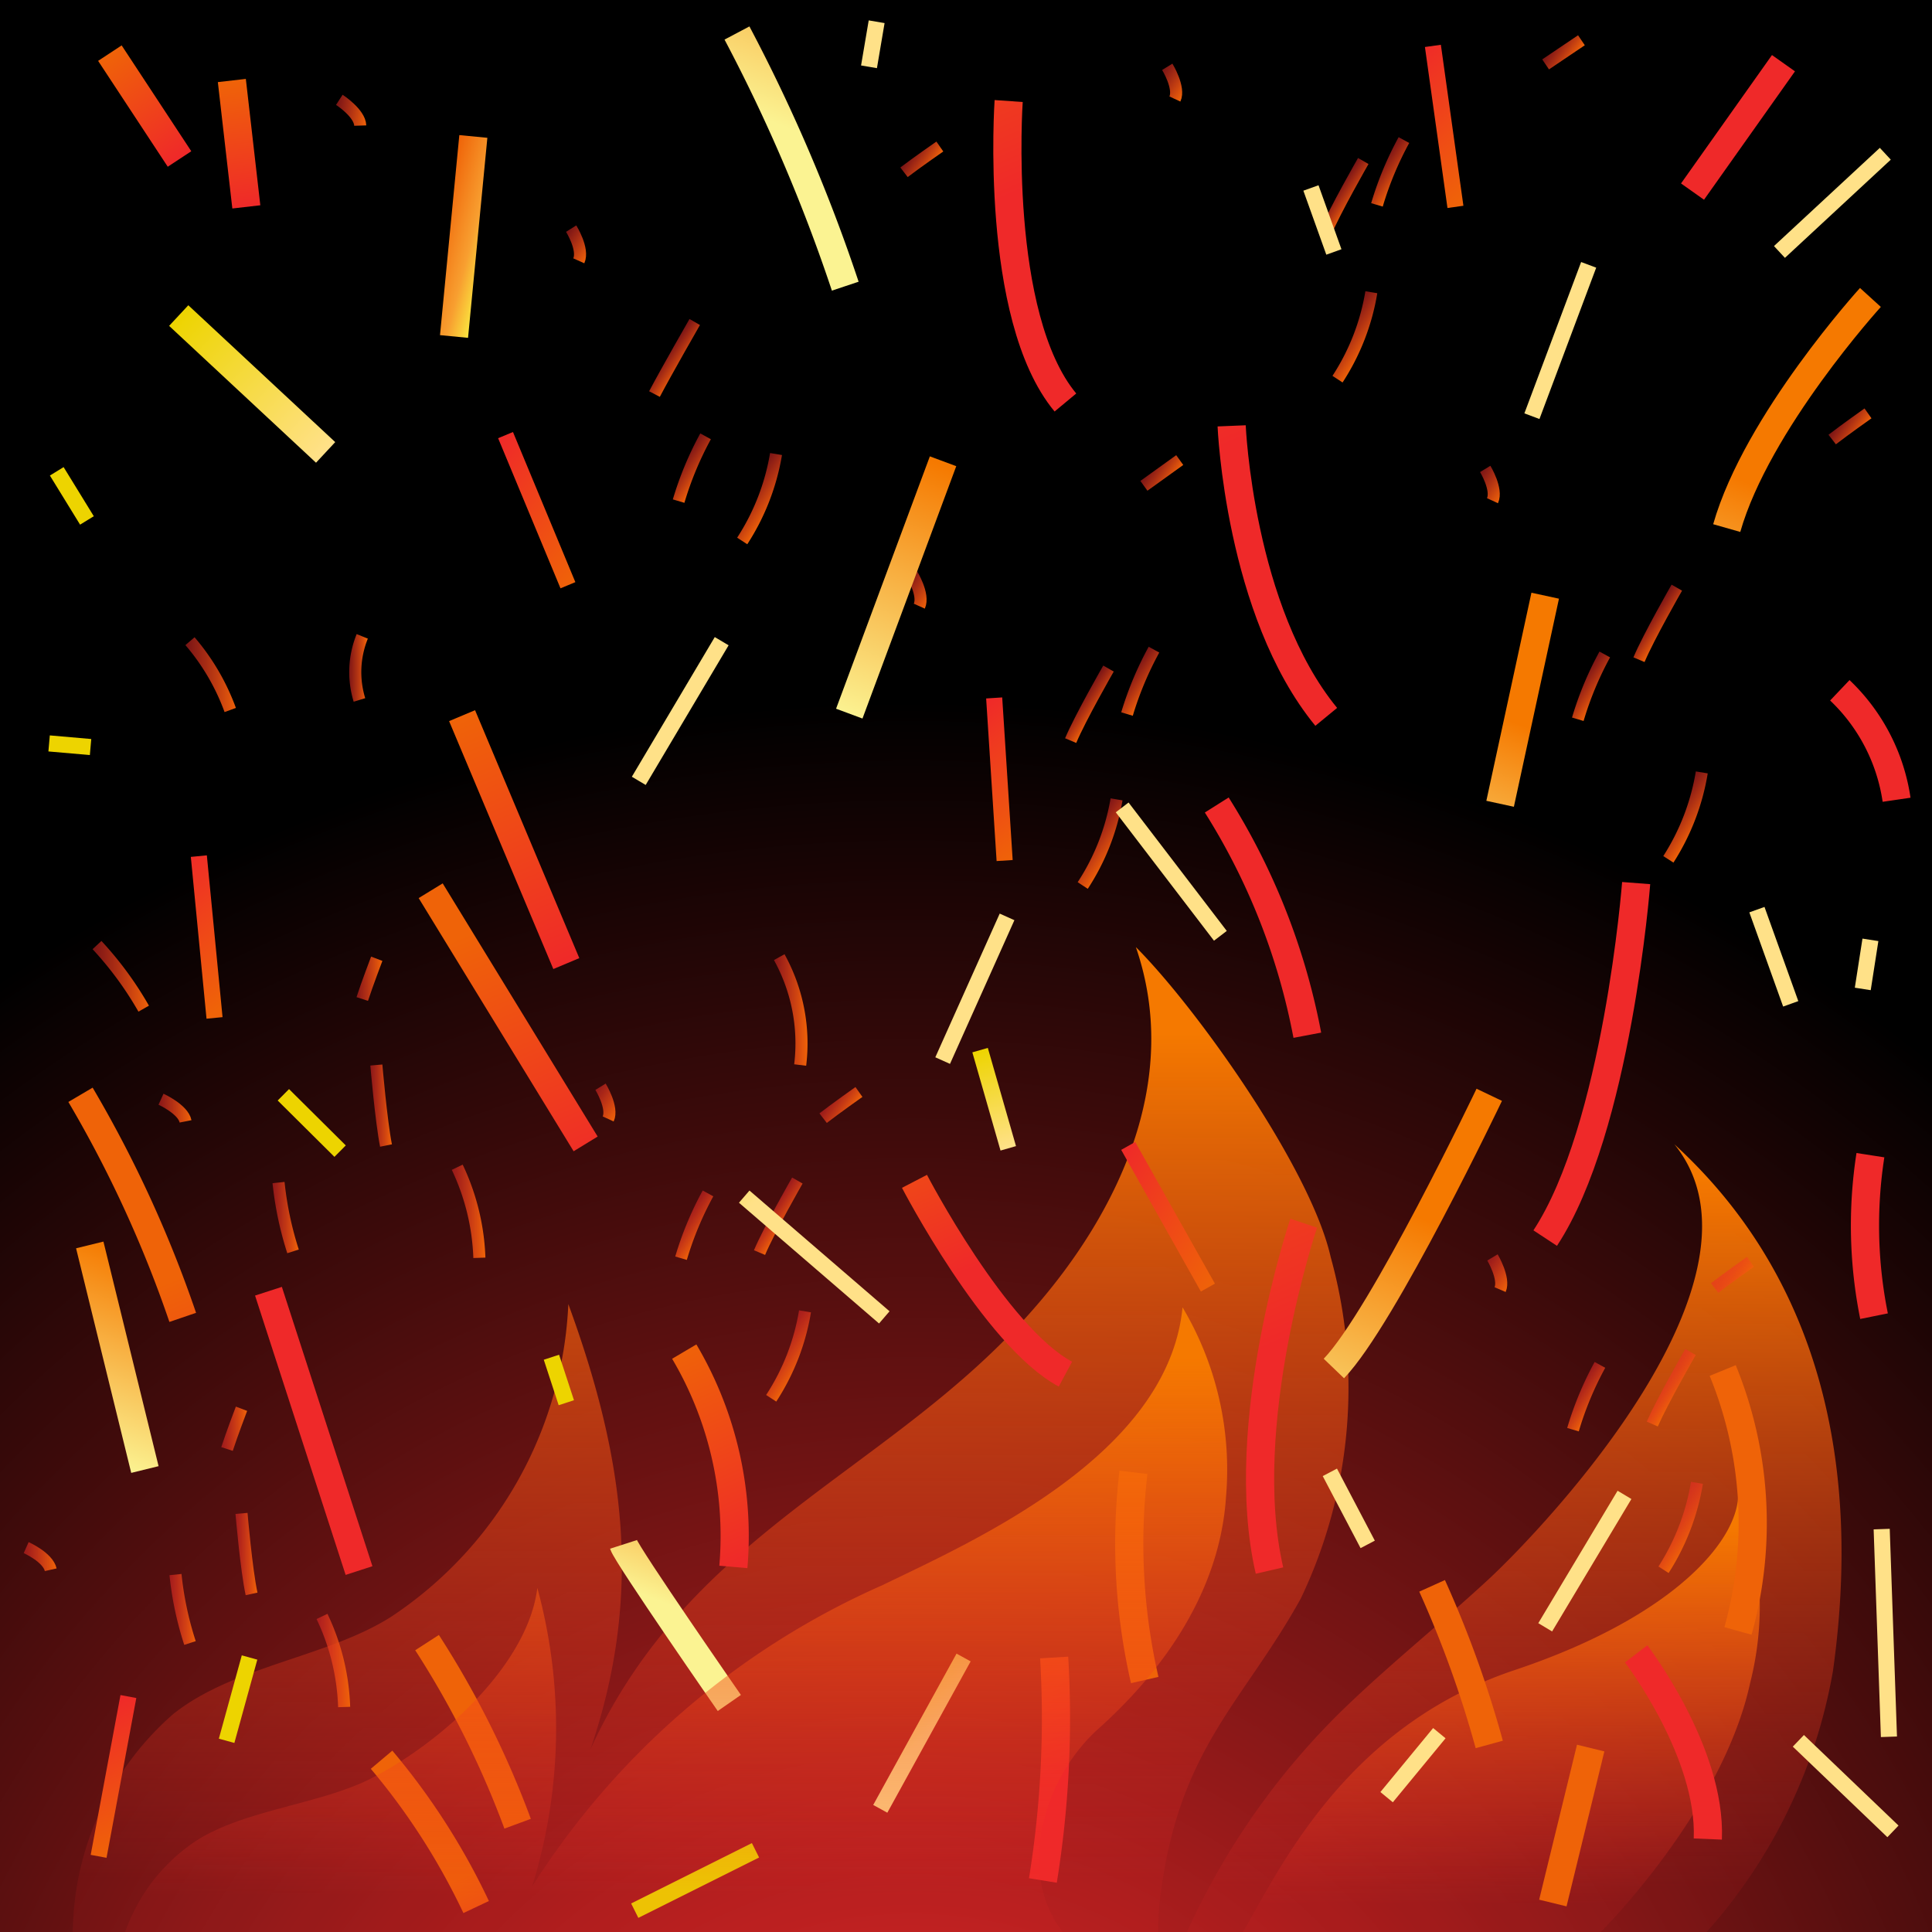 <?xml version="1.0" encoding="UTF-8" standalone="no"?>
<svg
   viewBox="0 0 48 48"
   version="1.1"
   id="svg24069"
   sodipodi:docname="fire_sparks.svg"
   inkscape:version="1.1.1 (3bf5ae0d25, 2021-09-20)"
   inkscape:export-filename="E:\dev\src\houdini\support\icons\SHELF\fire_sparks.png"
   inkscape:export-xdpi="2880"
   inkscape:export-ydpi="2880"
   xmlns:inkscape="http://www.inkscape.org/namespaces/inkscape"
   xmlns:sodipodi="http://sodipodi.sourceforge.net/DTD/sodipodi-0.dtd"
   xmlns:xlink="http://www.w3.org/1999/xlink"
   xmlns="http://www.w3.org/2000/svg"
   xmlns:svg="http://www.w3.org/2000/svg">
  <sodipodi:namedview
     id="namedview24071"
     pagecolor="#ffffff"
     bordercolor="#666666"
     borderopacity="1.0"
     inkscape:pageshadow="2"
     inkscape:pageopacity="0.0"
     inkscape:pagecheckerboard="0"
     showgrid="false"
     inkscape:snap-global="false"
     inkscape:zoom="15.6875"
     inkscape:cx="24.12749"
     inkscape:cy="23.043825"
     inkscape:window-width="2880"
     inkscape:window-height="1557"
     inkscape:window-x="-8"
     inkscape:window-y="-8"
     inkscape:window-maximized="1"
     inkscape:current-layer="svg24069" />
  <defs
     id="defs23835">
    <style
       id="style23686">.cls-1{fill:#d0d0d0;}.cls-2{fill:#231f20;}.cls-3{fill:url(#radial-gradient);}.cls-4{fill:url(#linear-gradient);}.cls-5{fill:url(#linear-gradient-2);}.cls-6{fill:url(#linear-gradient-3);}.cls-10,.cls-100,.cls-101,.cls-102,.cls-103,.cls-104,.cls-105,.cls-106,.cls-107,.cls-108,.cls-109,.cls-11,.cls-110,.cls-111,.cls-112,.cls-113,.cls-12,.cls-13,.cls-14,.cls-15,.cls-16,.cls-17,.cls-18,.cls-19,.cls-20,.cls-21,.cls-22,.cls-23,.cls-24,.cls-25,.cls-26,.cls-27,.cls-28,.cls-29,.cls-30,.cls-31,.cls-32,.cls-33,.cls-34,.cls-35,.cls-36,.cls-37,.cls-38,.cls-39,.cls-40,.cls-41,.cls-42,.cls-43,.cls-44,.cls-45,.cls-46,.cls-47,.cls-48,.cls-49,.cls-50,.cls-51,.cls-52,.cls-53,.cls-54,.cls-55,.cls-56,.cls-57,.cls-58,.cls-59,.cls-60,.cls-61,.cls-62,.cls-63,.cls-64,.cls-65,.cls-66,.cls-67,.cls-68,.cls-69,.cls-7,.cls-70,.cls-71,.cls-72,.cls-73,.cls-74,.cls-75,.cls-76,.cls-77,.cls-78,.cls-79,.cls-8,.cls-80,.cls-81,.cls-82,.cls-83,.cls-84,.cls-85,.cls-86,.cls-87,.cls-88,.cls-89,.cls-9,.cls-90,.cls-91,.cls-92,.cls-93,.cls-94,.cls-95,.cls-96,.cls-97,.cls-98,.cls-99{fill:none;stroke-miterlimit:10;}.cls-10,.cls-11,.cls-12,.cls-13,.cls-14,.cls-15,.cls-16,.cls-17,.cls-18,.cls-19,.cls-20,.cls-21,.cls-22,.cls-23,.cls-24,.cls-25,.cls-26,.cls-27,.cls-28,.cls-29,.cls-30,.cls-31,.cls-32,.cls-33,.cls-34,.cls-35,.cls-36,.cls-37,.cls-38,.cls-39,.cls-40,.cls-41,.cls-42,.cls-43,.cls-44,.cls-45,.cls-46,.cls-47,.cls-48,.cls-49,.cls-50,.cls-51,.cls-7,.cls-8,.cls-9{stroke-width:0.3px;}.cls-7{stroke:url(#linear-gradient-4);}.cls-8{stroke:url(#linear-gradient-5);}.cls-9{stroke:url(#linear-gradient-6);}.cls-10{stroke:url(#linear-gradient-7);}.cls-11{stroke:url(#linear-gradient-8);}.cls-12{stroke:url(#linear-gradient-9);}.cls-13{stroke:url(#linear-gradient-10);}.cls-14{stroke:url(#linear-gradient-11);}.cls-15{stroke:url(#linear-gradient-12);}.cls-16{stroke:url(#linear-gradient-13);}.cls-17{stroke:url(#linear-gradient-14);}.cls-18{stroke:url(#linear-gradient-15);}.cls-19{stroke:url(#linear-gradient-16);}.cls-20{stroke:url(#linear-gradient-17);}.cls-21{stroke:url(#linear-gradient-18);}.cls-22{stroke:url(#linear-gradient-19);}.cls-23{stroke:url(#linear-gradient-20);}.cls-24{stroke:url(#linear-gradient-21);}.cls-25{stroke:url(#linear-gradient-22);}.cls-26{stroke:url(#linear-gradient-23);}.cls-27{stroke:url(#linear-gradient-24);}.cls-28{stroke:url(#linear-gradient-25);}.cls-29{stroke:url(#linear-gradient-26);}.cls-30{stroke:url(#linear-gradient-27);}.cls-31{stroke:url(#linear-gradient-28);}.cls-32{stroke:url(#linear-gradient-29);}.cls-33{stroke:url(#linear-gradient-30);}.cls-34{stroke:url(#linear-gradient-31);}.cls-35{stroke:url(#linear-gradient-32);}.cls-36{stroke:url(#linear-gradient-33);}.cls-37{stroke:url(#linear-gradient-34);}.cls-38{stroke:url(#linear-gradient-35);}.cls-39{stroke:url(#linear-gradient-36);}.cls-40{stroke:url(#linear-gradient-37);}.cls-41{stroke:url(#linear-gradient-38);}.cls-42{stroke:url(#linear-gradient-39);}.cls-43{stroke:url(#linear-gradient-40);}.cls-44{stroke:url(#linear-gradient-41);}.cls-45{stroke:url(#linear-gradient-42);}.cls-46{stroke:url(#linear-gradient-43);}.cls-47{stroke:url(#linear-gradient-44);}.cls-48{stroke:url(#linear-gradient-45);}.cls-49{stroke:url(#linear-gradient-46);}.cls-50{stroke:url(#linear-gradient-47);}.cls-51{stroke:url(#linear-gradient-48);}.cls-100,.cls-101,.cls-102,.cls-103,.cls-104,.cls-105,.cls-106,.cls-107,.cls-108,.cls-109,.cls-110,.cls-111,.cls-112,.cls-113,.cls-52,.cls-53,.cls-54,.cls-55,.cls-56,.cls-57,.cls-87,.cls-88,.cls-89,.cls-90,.cls-91,.cls-92,.cls-93,.cls-94,.cls-95,.cls-96,.cls-97,.cls-98,.cls-99{stroke-width:0.7px;}.cls-52{stroke:url(#linear-gradient-49);}.cls-53{stroke:url(#linear-gradient-50);}.cls-54{stroke:url(#linear-gradient-51);}.cls-55{stroke:url(#linear-gradient-52);}.cls-56{stroke:url(#linear-gradient-53);}.cls-57{stroke:url(#linear-gradient-54);}.cls-58,.cls-59,.cls-60,.cls-61,.cls-62,.cls-63,.cls-64,.cls-65,.cls-66,.cls-67,.cls-68,.cls-69,.cls-70,.cls-71,.cls-72,.cls-73,.cls-74,.cls-75,.cls-76,.cls-77,.cls-78,.cls-79,.cls-80,.cls-81,.cls-82,.cls-83,.cls-84,.cls-85,.cls-86{stroke-width:0.4px;}.cls-58{stroke:url(#linear-gradient-55);}.cls-59{stroke:url(#linear-gradient-56);}.cls-60{stroke:url(#linear-gradient-57);}.cls-61{stroke:url(#linear-gradient-58);}.cls-62{stroke:url(#linear-gradient-59);}.cls-63{stroke:url(#linear-gradient-60);}.cls-64{stroke:url(#linear-gradient-61);}.cls-65{stroke:url(#linear-gradient-62);}.cls-66{stroke:url(#linear-gradient-63);}.cls-67{stroke:url(#linear-gradient-64);}.cls-68{stroke:url(#linear-gradient-65);}.cls-69{stroke:url(#linear-gradient-66);}.cls-70{stroke:url(#linear-gradient-67);}.cls-71{stroke:url(#linear-gradient-68);}.cls-72{stroke:url(#linear-gradient-69);}.cls-73{stroke:url(#linear-gradient-70);}.cls-74{stroke:url(#linear-gradient-71);}.cls-75{stroke:url(#linear-gradient-72);}.cls-76{stroke:url(#linear-gradient-73);}.cls-77{stroke:url(#linear-gradient-74);}.cls-78{stroke:url(#linear-gradient-75);}.cls-79{stroke:url(#linear-gradient-76);}.cls-80{stroke:url(#linear-gradient-77);}.cls-81{stroke:url(#linear-gradient-78);}.cls-82{stroke:url(#linear-gradient-79);}.cls-83{stroke:url(#linear-gradient-80);}.cls-84{stroke:url(#linear-gradient-81);}.cls-85{stroke:url(#linear-gradient-82);}.cls-86{stroke:url(#linear-gradient-83);}.cls-87{stroke:url(#linear-gradient-84);}.cls-88{stroke:url(#linear-gradient-85);}.cls-89{stroke:url(#linear-gradient-86);}.cls-90{stroke:url(#linear-gradient-87);}.cls-91{stroke:url(#linear-gradient-88);}.cls-92{stroke:url(#linear-gradient-89);}.cls-93{stroke:url(#linear-gradient-90);}.cls-94{stroke:url(#linear-gradient-91);}.cls-95{stroke:url(#linear-gradient-92);}.cls-96{stroke:url(#linear-gradient-93);}.cls-97{stroke:url(#linear-gradient-94);}.cls-98{stroke:url(#linear-gradient-95);}.cls-99{stroke:url(#linear-gradient-96);}.cls-100{stroke:url(#linear-gradient-97);}.cls-101{stroke:url(#linear-gradient-98);}.cls-102{stroke:url(#linear-gradient-99);}.cls-103{stroke:url(#linear-gradient-100);}.cls-104{stroke:url(#linear-gradient-101);}.cls-105{stroke:url(#linear-gradient-102);}.cls-106{stroke:url(#linear-gradient-103);}.cls-107{stroke:url(#linear-gradient-104);}.cls-108{stroke:url(#linear-gradient-105);}.cls-109{stroke:url(#linear-gradient-106);}.cls-110{stroke:url(#linear-gradient-107);}.cls-111{stroke:url(#linear-gradient-108);}.cls-112{stroke:url(#linear-gradient-109);}.cls-113{stroke:url(#linear-gradient-110);}.cls-114{fill:url(#linear-gradient-111);}.cls-115{fill:url(#linear-gradient-112);}</style>
    <radialGradient
       id="radial-gradient"
       cx="22.586"
       cy="47.838"
       r="40.49"
       gradientUnits="userSpaceOnUse"
       fx="22.586"
       fy="47.838">
      <stop
         offset="0"
         stop-color="#ef2929"
         id="stop23688" />
      <stop
         offset="1"
         id="stop23690" />
    </radialGradient>
    <linearGradient
       id="linear-gradient"
       x1="37.86"
       y1="46.94"
       x2="37.86"
       y2="25.31"
       gradientTransform="matrix(1, 0, 0.05, 0.95, -2.21, 2.3)"
       gradientUnits="userSpaceOnUse">
      <stop
         offset="0"
         stop-color="#ef2929"
         stop-opacity="0.1"
         id="stop23693" />
      <stop
         offset="0.86"
         stop-color="#f57900"
         id="stop23695" />
    </linearGradient>
    <linearGradient
       id="linear-gradient-2"
       x1="37.29"
       y1="47.39"
       x2="37.29"
       y2="35.85"
       xlink:href="#linear-gradient" />
    <linearGradient
       id="linear-gradient-3"
       x1="17.65"
       y1="46.73"
       x2="17.65"
       y2="20.99"
       xlink:href="#linear-gradient" />
    <linearGradient
       id="linear-gradient-4"
       x1="19.23"
       y1="25.09"
       x2="20.06"
       y2="25.09"
       gradientUnits="userSpaceOnUse">
      <stop
         offset="0"
         stop-color="#ef2929"
         stop-opacity="0.5"
         id="stop23700" />
      <stop
         offset="1"
         stop-color="#ef6308"
         id="stop23702" />
    </linearGradient>
    <linearGradient
       id="linear-gradient-5"
       x1="4.61"
       y1="16.75"
       x2="5.9"
       y2="16.75"
       xlink:href="#linear-gradient-4" />
    <linearGradient
       id="linear-gradient-6"
       x1="8.65"
       y1="16.6"
       x2="9.12"
       y2="16.6"
       xlink:href="#linear-gradient-4" />
    <linearGradient
       id="linear-gradient-7"
       x1="2.3"
       y1="24.25"
       x2="3.71"
       y2="24.25"
       xlink:href="#linear-gradient-4" />
    <linearGradient
       id="linear-gradient-8"
       x1="6.77"
       y1="30.25"
       x2="7.42"
       y2="30.25"
       xlink:href="#linear-gradient-4" />
    <linearGradient
       id="linear-gradient-9"
       x1="9.2"
       y1="27.47"
       x2="9.74"
       y2="27.47"
       xlink:href="#linear-gradient-4" />
    <linearGradient
       id="linear-gradient-10"
       x1="11.22"
       y1="30.12"
       x2="12.06"
       y2="30.12"
       xlink:href="#linear-gradient-4" />
    <linearGradient
       id="linear-gradient-11"
       x1="3.93"
       y1="27.53"
       x2="4.75"
       y2="27.53"
       xlink:href="#linear-gradient-4" />
    <linearGradient
       id="linear-gradient-12"
       x1="8.84"
       y1="24.3"
       x2="9.49"
       y2="24.3"
       xlink:href="#linear-gradient-4" />
    <linearGradient
       id="linear-gradient-13"
       x1="4.21"
       y1="39.99"
       x2="4.87"
       y2="39.99"
       xlink:href="#linear-gradient-4" />
    <linearGradient
       id="linear-gradient-14"
       x1="5.85"
       y1="38.61"
       x2="6.39"
       y2="38.61"
       xlink:href="#linear-gradient-4" />
    <linearGradient
       id="linear-gradient-15"
       x1="7.88"
       y1="41.25"
       x2="8.71"
       y2="41.25"
       xlink:href="#linear-gradient-4" />
    <linearGradient
       id="linear-gradient-16"
       x1="0.59"
       y1="38.67"
       x2="1.4"
       y2="38.67"
       xlink:href="#linear-gradient-4" />
    <linearGradient
       id="linear-gradient-17"
       x1="5.5"
       y1="35.44"
       x2="6.14"
       y2="35.44"
       xlink:href="#linear-gradient-4" />
    <linearGradient
       id="linear-gradient-18"
       x1="18.9"
       y1="11.11"
       x2="19.56"
       y2="11.11"
       gradientTransform="rotate(34.73,17.334,8.113)"
       xlink:href="#linear-gradient-4" />
    <linearGradient
       id="linear-gradient-19"
       x1="17.07"
       y1="9.1"
       x2="17.61"
       y2="9.1"
       gradientTransform="rotate(34.73,17.334,8.113)"
       xlink:href="#linear-gradient-4" />
    <linearGradient
       id="linear-gradient-20"
       x1="20.6"
       y1="10.7"
       x2="21.43"
       y2="10.7"
       gradientTransform="rotate(34.73,17.334,8.113)"
       xlink:href="#linear-gradient-4" />
    <linearGradient
       id="linear-gradient-21"
       x1="13.31"
       y1="8.12"
       x2="14.12"
       y2="8.12"
       gradientTransform="rotate(34.73,17.334,8.113)"
       xlink:href="#linear-gradient-4" />
    <linearGradient
       id="linear-gradient-22"
       x1="7.93"
       y1="8.34"
       x2="8.75"
       y2="8.34"
       gradientTransform="rotate(8.88,44.553,8.136)"
       xlink:href="#linear-gradient-4" />
    <linearGradient
       id="linear-gradient-23"
       x1="19.22"
       y1="1.52"
       x2="19.87"
       y2="1.52"
       gradientTransform="rotate(34.73,17.334,8.113)"
       xlink:href="#linear-gradient-4" />
    <linearGradient
       id="linear-gradient-24"
       x1="28.96"
       y1="-4.83"
       x2="29.62"
       y2="-4.83"
       gradientTransform="rotate(34.73,17.334,8.113)"
       xlink:href="#linear-gradient-4" />
    <linearGradient
       id="linear-gradient-25"
       x1="28.44"
       y1="-3.67"
       x2="28.98"
       y2="-3.67"
       gradientTransform="rotate(34.73,17.334,8.113)"
       xlink:href="#linear-gradient-4" />
    <linearGradient
       id="linear-gradient-26"
       x1="30.46"
       y1="-1.03"
       x2="31.3"
       y2="-1.03"
       gradientTransform="rotate(34.73,17.334,8.113)"
       xlink:href="#linear-gradient-4" />
    <linearGradient
       id="linear-gradient-27"
       x1="23.17"
       y1="-3.61"
       x2="23.99"
       y2="-3.61"
       gradientTransform="rotate(34.73,17.334,8.113)"
       xlink:href="#linear-gradient-4" />
    <linearGradient
       id="linear-gradient-28"
       x1="30.8"
       y1="-9.76"
       x2="31.45"
       y2="-9.76"
       gradientTransform="rotate(34.73,17.334,8.113)"
       xlink:href="#linear-gradient-4" />
    <linearGradient
       id="linear-gradient-29"
       x1="40.35"
       y1="2.83"
       x2="41"
       y2="2.83"
       gradientTransform="rotate(34.73,17.334,8.113)"
       xlink:href="#linear-gradient-4" />
    <linearGradient
       id="linear-gradient-30"
       x1="40.88"
       y1="0.6"
       x2="41.42"
       y2="0.6"
       gradientTransform="rotate(34.73,17.334,8.113)"
       xlink:href="#linear-gradient-4" />
    <linearGradient
       id="linear-gradient-31"
       x1="44.01"
       y1="4.1"
       x2="44.85"
       y2="4.1"
       gradientTransform="rotate(34.73,17.334,8.113)"
       xlink:href="#linear-gradient-4" />
    <linearGradient
       id="linear-gradient-32"
       x1="35.36"
       y1="0.09"
       x2="36.18"
       y2="0.09"
       gradientTransform="rotate(34.73,17.334,8.113)"
       xlink:href="#linear-gradient-4" />
    <linearGradient
       id="linear-gradient-33"
       x1="41.96"
       y1="-6.17"
       x2="42.61"
       y2="-6.17"
       gradientTransform="rotate(34.73,17.334,8.113)"
       xlink:href="#linear-gradient-4" />
    <linearGradient
       id="linear-gradient-34"
       x1="31.07"
       y1="9.11"
       x2="31.73"
       y2="9.11"
       gradientTransform="rotate(34.73,17.334,8.113)"
       xlink:href="#linear-gradient-4" />
    <linearGradient
       id="linear-gradient-35"
       x1="30.42"
       y1="10.29"
       x2="30.96"
       y2="10.29"
       gradientTransform="rotate(34.73,17.334,8.113)"
       xlink:href="#linear-gradient-4" />
    <linearGradient
       id="linear-gradient-36"
       x1="32.44"
       y1="12.93"
       x2="33.28"
       y2="12.93"
       gradientTransform="rotate(34.73,17.334,8.113)"
       xlink:href="#linear-gradient-4" />
    <linearGradient
       id="linear-gradient-37"
       x1="25.15"
       y1="10.35"
       x2="25.97"
       y2="10.35"
       gradientTransform="rotate(34.73,17.334,8.113)"
       xlink:href="#linear-gradient-4" />
    <linearGradient
       id="linear-gradient-38"
       x1="28.56"
       y1="4.53"
       x2="29.21"
       y2="4.53"
       gradientTransform="rotate(34.73,17.334,8.113)"
       xlink:href="#linear-gradient-4" />
    <linearGradient
       id="linear-gradient-39"
       x1="29.67"
       y1="26.53"
       x2="30.32"
       y2="26.53"
       gradientTransform="rotate(34.73,17.334,8.113)"
       xlink:href="#linear-gradient-4" />
    <linearGradient
       id="linear-gradient-40"
       x1="31.31"
       y1="25.15"
       x2="31.85"
       y2="25.15"
       gradientTransform="rotate(34.73,17.334,8.113)"
       xlink:href="#linear-gradient-4" />
    <linearGradient
       id="linear-gradient-41"
       x1="33.33"
       y1="27.79"
       x2="34.17"
       y2="27.79"
       gradientTransform="rotate(34.73,17.334,8.113)"
       xlink:href="#linear-gradient-4" />
    <linearGradient
       id="linear-gradient-42"
       x1="26.04"
       y1="25.21"
       x2="26.86"
       y2="25.21"
       gradientTransform="rotate(34.73,17.334,8.113)"
       xlink:href="#linear-gradient-4" />
    <linearGradient
       id="linear-gradient-43"
       x1="30.95"
       y1="21.97"
       x2="31.6"
       y2="21.97"
       gradientTransform="rotate(34.73,17.334,8.113)"
       xlink:href="#linear-gradient-4" />
    <linearGradient
       id="linear-gradient-44"
       x1="50.3"
       y1="17.41"
       x2="50.96"
       y2="17.41"
       gradientTransform="rotate(34.73,17.334,8.113)"
       xlink:href="#linear-gradient-4" />
    <linearGradient
       id="linear-gradient-45"
       x1="51.95"
       y1="16.03"
       x2="52.49"
       y2="16.03"
       gradientTransform="rotate(34.73,17.334,8.113)"
       xlink:href="#linear-gradient-4" />
    <linearGradient
       id="linear-gradient-46"
       x1="53.97"
       y1="18.67"
       x2="54.81"
       y2="18.67"
       gradientTransform="rotate(34.73,17.334,8.113)"
       xlink:href="#linear-gradient-4" />
    <linearGradient
       id="linear-gradient-47"
       x1="46.68"
       y1="16.09"
       x2="47.49"
       y2="16.09"
       gradientTransform="rotate(34.73,17.334,8.113)"
       xlink:href="#linear-gradient-4" />
    <linearGradient
       id="linear-gradient-48"
       x1="51.59"
       y1="12.86"
       x2="52.24"
       y2="12.86"
       gradientTransform="rotate(34.73,17.334,8.113)"
       xlink:href="#linear-gradient-4" />
    <linearGradient
       id="linear-gradient-49"
       x1="12.51"
       y1="23.57"
       x2="12.51"
       y2="16.88"
       gradientTransform="translate(-6.59 7.06) rotate(-22.78)"
       gradientUnits="userSpaceOnUse">
      <stop
         offset="0"
         stop-color="#ef2929"
         id="stop23749" />
      <stop
         offset="1"
         stop-color="#ef6308"
         id="stop23751" />
    </linearGradient>
    <linearGradient
       id="linear-gradient-50"
       x1="23"
       y1="20.36"
       x2="23"
       y2="13.68"
       gradientTransform="matrix(0.94, 0.35, -0.35, 0.94, 6.62, -9.36)"
       gradientUnits="userSpaceOnUse">
      <stop
         offset="0"
         stop-color="#fbf392"
         id="stop23754" />
      <stop
         offset="1"
         stop-color="#f57900"
         id="stop23756" />
    </linearGradient>
    <linearGradient
       id="linear-gradient-51"
       x1="3.94"
       y1="12.33"
       x2="3.94"
       y2="7.35"
       gradientTransform="translate(-3.61 5.7) rotate(-47)"
       gradientUnits="userSpaceOnUse">
      <stop
         offset="0.01"
         stop-color="#ffe188"
         id="stop23759" />
      <stop
         offset="1"
         stop-color="#edd400"
         id="stop23761" />
    </linearGradient>
    <linearGradient
       id="linear-gradient-52"
       x1="6.73"
       y1="5.24"
       x2="6.73"
       y2="2.09"
       gradientTransform="matrix(0.83,-0.55,0.55,0.83,-4.04,3.28)"
       xlink:href="#linear-gradient-49" />
    <linearGradient
       id="linear-gradient-53"
       x1="8.17"
       y1="7.32"
       x2="8.17"
       y2="4.16"
       gradientTransform="rotate(-6.39,-12.338,24.649)"
       xlink:href="#linear-gradient-49" />
    <linearGradient
       id="linear-gradient-54"
       x1="10.78"
       y1="5.88"
       x2="12.27"
       y2="5.88"
       gradientTransform="translate(21.18 14.48) rotate(-165.32)"
       gradientUnits="userSpaceOnUse">
      <stop
         offset="0"
         stop-color="#fae63f"
         id="stop23766" />
      <stop
         offset="0.36"
         stop-color="#f89f30"
         id="stop23768" />
      <stop
         offset="1"
         stop-color="#ef6308"
         id="stop23770" />
    </linearGradient>
    <linearGradient
       id="linear-gradient-55"
       x1="1.79"
       y1="13.03"
       x2="1.79"
       y2="11.6"
       xlink:href="#linear-gradient-51" />
    <linearGradient
       id="linear-gradient-56"
       x1="1.74"
       y1="18.76"
       x2="1.74"
       y2="18.27"
       xlink:href="#linear-gradient-51" />
    <linearGradient
       id="linear-gradient-57"
       x1="7.75"
       y1="28.74"
       x2="7.75"
       y2="27.05"
       xlink:href="#linear-gradient-51" />
    <linearGradient
       id="linear-gradient-58"
       x1="13.88"
       y1="34.91"
       x2="13.88"
       y2="33.66"
       xlink:href="#linear-gradient-51" />
    <linearGradient
       id="linear-gradient-59"
       x1="5.92"
       y1="43.3"
       x2="5.92"
       y2="41.13"
       xlink:href="#linear-gradient-51" />
    <linearGradient
       id="linear-gradient-60"
       x1="32.85"
       y1="6.33"
       x2="32.85"
       y2="4.6"
       xlink:href="#linear-gradient-51" />
    <linearGradient
       id="linear-gradient-61"
       x1="38.77"
       y1="10.41"
       x2="38.77"
       y2="6.51"
       xlink:href="#linear-gradient-51" />
    <linearGradient
       id="linear-gradient-62"
       x1="45.53"
       y1="6.41"
       x2="45.53"
       y2="3.68"
       xlink:href="#linear-gradient-51" />
    <linearGradient
       id="linear-gradient-63"
       x1="21.68"
       y1="1.7"
       x2="21.68"
       y2="0.5"
       xlink:href="#linear-gradient-51" />
    <linearGradient
       id="linear-gradient-64"
       x1="29.1"
       y1="23.37"
       x2="29.1"
       y2="19.94"
       xlink:href="#linear-gradient-51" />
    <linearGradient
       id="linear-gradient-65"
       x1="24.22"
       y1="26.43"
       x2="24.22"
       y2="22.7"
       xlink:href="#linear-gradient-51" />
    <linearGradient
       id="linear-gradient-66"
       x1="24.7"
       y1="28.59"
       x2="24.7"
       y2="26.04"
       gradientTransform="rotate(-13.78,24.699,27.334)"
       xlink:href="#linear-gradient-51" />
    <linearGradient
       id="linear-gradient-67"
       x1="20.23"
       y1="32.88"
       x2="20.23"
       y2="29.58"
       xlink:href="#linear-gradient-51" />
    <linearGradient
       id="linear-gradient-68"
       x1="16.9"
       y1="19.51"
       x2="16.9"
       y2="15.83"
       xlink:href="#linear-gradient-51" />
    <linearGradient
       id="linear-gradient-69"
       x1="22.36"
       y1="39.61"
       x2="22.36"
       y2="35.93"
       gradientTransform="rotate(126.7,24.141,22.963)"
       xlink:href="#linear-gradient-49" />
    <linearGradient
       id="linear-gradient-70"
       x1="35.76"
       y1="39.84"
       x2="35.76"
       y2="36.17"
       gradientTransform="matrix(-0.81,0.59,-0.59,-0.81,56.46,32.73)"
       xlink:href="#linear-gradient-49" />
    <linearGradient
       id="linear-gradient-71"
       x1="20.63"
       y1="20.1"
       x2="20.63"
       y2="16.42"
       gradientTransform="rotate(119.89,21.359,26.675)"
       xlink:href="#linear-gradient-49" />
    <linearGradient
       id="linear-gradient-72"
       x1="13.3"
       y1="29.15"
       x2="13.3"
       y2="25.47"
       gradientTransform="rotate(145.67,20.289,25.119)"
       xlink:href="#linear-gradient-49" />
    <linearGradient
       id="linear-gradient-73"
       x1="45.44"
       y1="21.1"
       x2="45.44"
       y2="17.43"
       gradientTransform="rotate(159.89,21.924,27.92)"
       xlink:href="#linear-gradient-49" />
    <linearGradient
       id="linear-gradient-74"
       x1="0.3"
       y1="48.23"
       x2="0.3"
       y2="44.55"
       gradientTransform="matrix(-0.78,0.63,-0.63,-0.78,65.11,39.16)"
       xlink:href="#linear-gradient-49" />
    <linearGradient
       id="linear-gradient-75"
       x1="33.51"
       y1="38.46"
       x2="33.51"
       y2="36.49"
       xlink:href="#linear-gradient-51" />
    <linearGradient
       id="linear-gradient-76"
       x1="39.38"
       y1="40.53"
       x2="39.38"
       y2="37.04"
       xlink:href="#linear-gradient-51" />
    <linearGradient
       id="linear-gradient-77"
       x1="35.11"
       y1="44.78"
       x2="35.11"
       y2="42.93"
       xlink:href="#linear-gradient-51" />
    <linearGradient
       id="linear-gradient-78"
       x1="22.91"
       y1="45.03"
       x2="22.91"
       y2="41.08"
       xlink:href="#linear-gradient-51" />
    <linearGradient
       id="linear-gradient-79"
       x1="17.27"
       y1="47.65"
       x2="17.27"
       y2="45.79"
       xlink:href="#linear-gradient-51" />
    <linearGradient
       id="linear-gradient-80"
       x1="44.07"
       y1="25.01"
       x2="44.07"
       y2="22.53"
       xlink:href="#linear-gradient-51" />
    <linearGradient
       id="linear-gradient-81"
       x1="46.37"
       y1="24.6"
       x2="46.37"
       y2="23.32"
       xlink:href="#linear-gradient-51" />
    <linearGradient
       id="linear-gradient-82"
       x1="46.84"
       y1="43.16"
       x2="46.84"
       y2="37.98"
       xlink:href="#linear-gradient-51" />
    <linearGradient
       id="linear-gradient-83"
       x1="45.86"
       y1="45.64"
       x2="45.86"
       y2="43.1"
       xlink:href="#linear-gradient-51" />
    <linearGradient
       id="linear-gradient-84"
       x1="37.83"
       y1="20.04"
       x2="37.83"
       y2="14.73"
       xlink:href="#linear-gradient-50" />
    <linearGradient
       id="linear-gradient-85"
       x1="12.63"
       y1="28.6"
       x2="12.63"
       y2="21.94"
       xlink:href="#linear-gradient-49" />
    <linearGradient
       id="linear-gradient-86"
       x1="2.91"
       y1="36.31"
       x2="2.91"
       y2="31.13"
       gradientTransform="rotate(19.88,2.91,33.72)"
       xlink:href="#linear-gradient-50" />
    <linearGradient
       id="linear-gradient-87"
       x1="6.33"
       y1="35.55"
       x2="9.25"
       y2="35.55"
       xlink:href="#linear-gradient-49" />
    <linearGradient
       id="linear-gradient-88"
       x1="16.78"
       y1="42.51"
       x2="16.78"
       y2="38.25"
       xlink:href="#linear-gradient-50" />
    <linearGradient
       id="linear-gradient-89"
       x1="17.65"
       y1="38.96"
       x2="17.65"
       y2="33.38"
       xlink:href="#linear-gradient-49" />
    <linearGradient
       id="linear-gradient-90"
       x1="31.74"
       y1="18.03"
       x2="31.74"
       y2="10.57"
       xlink:href="#linear-gradient-49" />
    <linearGradient
       id="linear-gradient-91"
       x1="19.68"
       y1="7.21"
       x2="19.68"
       y2="0.65"
       xlink:href="#linear-gradient-50" />
    <linearGradient
       id="linear-gradient-92"
       x1="25.71"
       y1="10.24"
       x2="25.71"
       y2="2.48"
       xlink:href="#linear-gradient-49" />
    <linearGradient
       id="linear-gradient-93"
       x1="43.18"
       y1="4.96"
       x2="43.18"
       y2="1.37"
       xlink:href="#linear-gradient-49" />
    <linearGradient
       id="linear-gradient-94"
       x1="44.64"
       y1="13.21"
       x2="44.64"
       y2="7.15"
       xlink:href="#linear-gradient-50" />
    <linearGradient
       id="linear-gradient-95"
       x1="39.55"
       y1="30.95"
       x2="39.55"
       y2="21.91"
       xlink:href="#linear-gradient-49" />
    <linearGradient
       id="linear-gradient-96"
       x1="35.1"
       y1="34.2"
       x2="35.1"
       y2="27.05"
       xlink:href="#linear-gradient-50" />
    <linearGradient
       id="linear-gradient-97"
       x1="3.26"
       y1="32.82"
       x2="3.26"
       y2="27.02"
       xlink:href="#linear-gradient-49" />
    <linearGradient
       id="linear-gradient-98"
       x1="10.68"
       y1="47.51"
       x2="10.68"
       y2="43.49"
       xlink:href="#linear-gradient-49" />
    <linearGradient
       id="linear-gradient-99"
       x1="11.76"
       y1="45.42"
       x2="11.76"
       y2="40.61"
       xlink:href="#linear-gradient-54" />
    <linearGradient
       id="linear-gradient-100"
       x1="28.24"
       y1="41.85"
       x2="28.24"
       y2="36.54"
       xlink:href="#linear-gradient-54" />
    <linearGradient
       id="linear-gradient-101"
       x1="26.08"
       y1="46.82"
       x2="26.08"
       y2="41.16"
       xlink:href="#linear-gradient-49" />
    <linearGradient
       id="linear-gradient-102"
       x1="31.84"
       y1="39.1"
       x2="31.84"
       y2="30.27"
       xlink:href="#linear-gradient-49" />
    <linearGradient
       id="linear-gradient-103"
       x1="43.2"
       y1="40.63"
       x2="43.2"
       y2="33.9"
       xlink:href="#linear-gradient-54" />
    <linearGradient
       id="linear-gradient-104"
       x1="41.58"
       y1="45.7"
       x2="41.58"
       y2="40.87"
       xlink:href="#linear-gradient-49" />
    <linearGradient
       id="linear-gradient-105"
       x1="36.29"
       y1="43.4"
       x2="36.29"
       y2="39.26"
       xlink:href="#linear-gradient-54" />
    <linearGradient
       id="linear-gradient-106"
       x1="39.05"
       y1="47.37"
       x2="39.05"
       y2="43.35"
       xlink:href="#linear-gradient-54" />
    <linearGradient
       id="linear-gradient-107"
       x1="31.38"
       y1="25.73"
       x2="31.38"
       y2="19.78"
       xlink:href="#linear-gradient-49" />
    <linearGradient
       id="linear-gradient-108"
       x1="24.52"
       y1="34.45"
       x2="24.52"
       y2="29.19"
       xlink:href="#linear-gradient-49" />
    <linearGradient
       id="linear-gradient-109"
       x1="46.47"
       y1="19.9"
       x2="46.47"
       y2="16.9"
       xlink:href="#linear-gradient-49" />
    <linearGradient
       id="linear-gradient-110"
       x1="46.43"
       y1="32.83"
       x2="46.43"
       y2="28.64"
       xlink:href="#linear-gradient-49" />
    <linearGradient
       id="linear-gradient-111"
       x1="12.95"
       y1="45.21"
       x2="12.95"
       y2="45.05"
       gradientUnits="userSpaceOnUse">
      <stop
         offset="0"
         stop-color="#ef2929"
         stop-opacity="0.1"
         id="stop23829" />
      <stop
         offset="1"
         stop-color="#f57900"
         id="stop23831" />
    </linearGradient>
    <linearGradient
       id="linear-gradient-112"
       x1="16.79"
       y1="47.15"
       x2="16.79"
       y2="30.81"
       xlink:href="#linear-gradient" />
    <style
       id="style15224">.cls-1{fill:#d0d0d0;}.cls-2{fill:#231f20;}.cls-3{fill:url(#radial-gradient);}.cls-4{fill:url(#linear-gradient);}.cls-5{fill:url(#linear-gradient-2);}.cls-6{fill:url(#linear-gradient-3);}.cls-10,.cls-100,.cls-101,.cls-102,.cls-103,.cls-104,.cls-105,.cls-106,.cls-107,.cls-108,.cls-109,.cls-11,.cls-110,.cls-111,.cls-112,.cls-113,.cls-12,.cls-13,.cls-14,.cls-15,.cls-16,.cls-17,.cls-18,.cls-19,.cls-20,.cls-21,.cls-22,.cls-23,.cls-24,.cls-25,.cls-26,.cls-27,.cls-28,.cls-29,.cls-30,.cls-31,.cls-32,.cls-33,.cls-34,.cls-35,.cls-36,.cls-37,.cls-38,.cls-39,.cls-40,.cls-41,.cls-42,.cls-43,.cls-44,.cls-45,.cls-46,.cls-47,.cls-48,.cls-49,.cls-50,.cls-51,.cls-52,.cls-53,.cls-54,.cls-55,.cls-56,.cls-57,.cls-58,.cls-59,.cls-60,.cls-61,.cls-62,.cls-63,.cls-64,.cls-65,.cls-66,.cls-67,.cls-68,.cls-69,.cls-7,.cls-70,.cls-71,.cls-72,.cls-73,.cls-74,.cls-75,.cls-76,.cls-77,.cls-78,.cls-79,.cls-8,.cls-80,.cls-81,.cls-82,.cls-83,.cls-84,.cls-85,.cls-86,.cls-87,.cls-88,.cls-89,.cls-9,.cls-90,.cls-91,.cls-92,.cls-93,.cls-94,.cls-95,.cls-96,.cls-97,.cls-98,.cls-99{fill:none;stroke-miterlimit:10;}.cls-10,.cls-11,.cls-12,.cls-13,.cls-14,.cls-15,.cls-16,.cls-17,.cls-18,.cls-19,.cls-20,.cls-21,.cls-22,.cls-23,.cls-24,.cls-25,.cls-26,.cls-27,.cls-28,.cls-29,.cls-30,.cls-31,.cls-32,.cls-33,.cls-34,.cls-35,.cls-36,.cls-37,.cls-38,.cls-39,.cls-40,.cls-41,.cls-42,.cls-43,.cls-44,.cls-45,.cls-46,.cls-47,.cls-48,.cls-49,.cls-50,.cls-51,.cls-7,.cls-8,.cls-9{stroke-width:0.3px;}.cls-7{stroke:url(#linear-gradient-4);}.cls-8{stroke:url(#linear-gradient-5);}.cls-9{stroke:url(#linear-gradient-6);}.cls-10{stroke:url(#linear-gradient-7);}.cls-11{stroke:url(#linear-gradient-8);}.cls-12{stroke:url(#linear-gradient-9);}.cls-13{stroke:url(#linear-gradient-10);}.cls-14{stroke:url(#linear-gradient-11);}.cls-15{stroke:url(#linear-gradient-12);}.cls-16{stroke:url(#linear-gradient-13);}.cls-17{stroke:url(#linear-gradient-14);}.cls-18{stroke:url(#linear-gradient-15);}.cls-19{stroke:url(#linear-gradient-16);}.cls-20{stroke:url(#linear-gradient-17);}.cls-21{stroke:url(#linear-gradient-18);}.cls-22{stroke:url(#linear-gradient-19);}.cls-23{stroke:url(#linear-gradient-20);}.cls-24{stroke:url(#linear-gradient-21);}.cls-25{stroke:url(#linear-gradient-22);}.cls-26{stroke:url(#linear-gradient-23);}.cls-27{stroke:url(#linear-gradient-24);}.cls-28{stroke:url(#linear-gradient-25);}.cls-29{stroke:url(#linear-gradient-26);}.cls-30{stroke:url(#linear-gradient-27);}.cls-31{stroke:url(#linear-gradient-28);}.cls-32{stroke:url(#linear-gradient-29);}.cls-33{stroke:url(#linear-gradient-30);}.cls-34{stroke:url(#linear-gradient-31);}.cls-35{stroke:url(#linear-gradient-32);}.cls-36{stroke:url(#linear-gradient-33);}.cls-37{stroke:url(#linear-gradient-34);}.cls-38{stroke:url(#linear-gradient-35);}.cls-39{stroke:url(#linear-gradient-36);}.cls-40{stroke:url(#linear-gradient-37);}.cls-41{stroke:url(#linear-gradient-38);}.cls-42{stroke:url(#linear-gradient-39);}.cls-43{stroke:url(#linear-gradient-40);}.cls-44{stroke:url(#linear-gradient-41);}.cls-45{stroke:url(#linear-gradient-42);}.cls-46{stroke:url(#linear-gradient-43);}.cls-47{stroke:url(#linear-gradient-44);}.cls-48{stroke:url(#linear-gradient-45);}.cls-49{stroke:url(#linear-gradient-46);}.cls-50{stroke:url(#linear-gradient-47);}.cls-51{stroke:url(#linear-gradient-48);}.cls-100,.cls-101,.cls-102,.cls-103,.cls-104,.cls-105,.cls-106,.cls-107,.cls-108,.cls-109,.cls-110,.cls-111,.cls-112,.cls-113,.cls-52,.cls-53,.cls-54,.cls-55,.cls-56,.cls-57,.cls-87,.cls-88,.cls-89,.cls-90,.cls-91,.cls-92,.cls-93,.cls-94,.cls-95,.cls-96,.cls-97,.cls-98,.cls-99{stroke-width:0.7px;}.cls-52{stroke:url(#linear-gradient-49);}.cls-53{stroke:url(#linear-gradient-50);}.cls-54{stroke:url(#linear-gradient-51);}.cls-55{stroke:url(#linear-gradient-52);}.cls-56{stroke:url(#linear-gradient-53);}.cls-57{stroke:url(#linear-gradient-54);}.cls-58,.cls-59,.cls-60,.cls-61,.cls-62,.cls-63,.cls-64,.cls-65,.cls-66,.cls-67,.cls-68,.cls-69,.cls-70,.cls-71,.cls-72,.cls-73,.cls-74,.cls-75,.cls-76,.cls-77,.cls-78,.cls-79,.cls-80,.cls-81,.cls-82,.cls-83,.cls-84,.cls-85,.cls-86{stroke-width:0.4px;}.cls-58{stroke:url(#linear-gradient-55);}.cls-59{stroke:url(#linear-gradient-56);}.cls-60{stroke:url(#linear-gradient-57);}.cls-61{stroke:url(#linear-gradient-58);}.cls-62{stroke:url(#linear-gradient-59);}.cls-63{stroke:url(#linear-gradient-60);}.cls-64{stroke:url(#linear-gradient-61);}.cls-65{stroke:url(#linear-gradient-62);}.cls-66{stroke:url(#linear-gradient-63);}.cls-67{stroke:url(#linear-gradient-64);}.cls-68{stroke:url(#linear-gradient-65);}.cls-69{stroke:url(#linear-gradient-66);}.cls-70{stroke:url(#linear-gradient-67);}.cls-71{stroke:url(#linear-gradient-68);}.cls-72{stroke:url(#linear-gradient-69);}.cls-73{stroke:url(#linear-gradient-70);}.cls-74{stroke:url(#linear-gradient-71);}.cls-75{stroke:url(#linear-gradient-72);}.cls-76{stroke:url(#linear-gradient-73);}.cls-77{stroke:url(#linear-gradient-74);}.cls-78{stroke:url(#linear-gradient-75);}.cls-79{stroke:url(#linear-gradient-76);}.cls-80{stroke:url(#linear-gradient-77);}.cls-81{stroke:url(#linear-gradient-78);}.cls-82{stroke:url(#linear-gradient-79);}.cls-83{stroke:url(#linear-gradient-80);}.cls-84{stroke:url(#linear-gradient-81);}.cls-85{stroke:url(#linear-gradient-82);}.cls-86{stroke:url(#linear-gradient-83);}.cls-87{stroke:url(#linear-gradient-84);}.cls-88{stroke:url(#linear-gradient-85);}.cls-89{stroke:url(#linear-gradient-86);}.cls-90{stroke:url(#linear-gradient-87);}.cls-91{stroke:url(#linear-gradient-88);}.cls-92{stroke:url(#linear-gradient-89);}.cls-93{stroke:url(#linear-gradient-90);}.cls-94{stroke:url(#linear-gradient-91);}.cls-95{stroke:url(#linear-gradient-92);}.cls-96{stroke:url(#linear-gradient-93);}.cls-97{stroke:url(#linear-gradient-94);}.cls-98{stroke:url(#linear-gradient-95);}.cls-99{stroke:url(#linear-gradient-96);}.cls-100{stroke:url(#linear-gradient-97);}.cls-101{stroke:url(#linear-gradient-98);}.cls-102{stroke:url(#linear-gradient-99);}.cls-103{stroke:url(#linear-gradient-100);}.cls-104{stroke:url(#linear-gradient-101);}.cls-105{stroke:url(#linear-gradient-102);}.cls-106{stroke:url(#linear-gradient-103);}.cls-107{stroke:url(#linear-gradient-104);}.cls-108{stroke:url(#linear-gradient-105);}.cls-109{stroke:url(#linear-gradient-106);}.cls-110{stroke:url(#linear-gradient-107);}.cls-111{stroke:url(#linear-gradient-108);}.cls-112{stroke:url(#linear-gradient-109);}.cls-113{stroke:url(#linear-gradient-110);}.cls-114{fill:url(#linear-gradient-111);}.cls-115{fill:url(#linear-gradient-112);}</style>
    <radialGradient
       id="radial-gradient-1"
       cx="22.65"
       cy="57.91"
       r="40.49"
       gradientUnits="userSpaceOnUse">
      <stop
         offset="0"
         stop-color="#ef2929"
         id="stop15226" />
      <stop
         offset="1"
         id="stop15228" />
    </radialGradient>
    <linearGradient
       id="linear-gradient-2-7"
       x1="37.29"
       y1="47.39"
       x2="37.29"
       y2="35.85"
       xlink:href="#linear-gradient" />
    <linearGradient
       id="linear-gradient-3-1"
       x1="17.65"
       y1="46.73"
       x2="17.65"
       y2="20.99"
       xlink:href="#linear-gradient" />
    <linearGradient
       id="linear-gradient-18-0"
       x1="18.9"
       y1="11.11"
       x2="19.56"
       y2="11.11"
       gradientTransform="rotate(34.73,17.334,8.113)"
       xlink:href="#linear-gradient-4" />
    <linearGradient
       id="linear-gradient-19-5"
       x1="17.07"
       y1="9.1"
       x2="17.61"
       y2="9.1"
       gradientTransform="rotate(34.73,17.334,8.113)"
       xlink:href="#linear-gradient-4" />
    <linearGradient
       id="linear-gradient-20-5"
       x1="20.6"
       y1="10.7"
       x2="21.43"
       y2="10.7"
       gradientTransform="rotate(34.73,17.334,8.113)"
       xlink:href="#linear-gradient-4" />
    <linearGradient
       id="linear-gradient-21-4"
       x1="13.31"
       y1="8.12"
       x2="14.12"
       y2="8.12"
       gradientTransform="rotate(34.73,17.334,8.113)"
       xlink:href="#linear-gradient-4" />
    <linearGradient
       id="linear-gradient-22-3"
       x1="7.93"
       y1="8.34"
       x2="8.75"
       y2="8.34"
       gradientTransform="rotate(8.88,44.553,8.136)"
       xlink:href="#linear-gradient-4" />
    <linearGradient
       id="linear-gradient-23-8"
       x1="19.22"
       y1="1.52"
       x2="19.87"
       y2="1.52"
       gradientTransform="rotate(34.73,17.334,8.113)"
       xlink:href="#linear-gradient-4" />
    <linearGradient
       id="linear-gradient-24-5"
       x1="28.96"
       y1="-4.83"
       x2="29.62"
       y2="-4.83"
       gradientTransform="rotate(34.73,17.334,8.113)"
       xlink:href="#linear-gradient-4" />
    <linearGradient
       id="linear-gradient-25-6"
       x1="28.44"
       y1="-3.67"
       x2="28.98"
       y2="-3.67"
       gradientTransform="rotate(34.73,17.334,8.113)"
       xlink:href="#linear-gradient-4" />
    <linearGradient
       id="linear-gradient-26-8"
       x1="30.46"
       y1="-1.03"
       x2="31.3"
       y2="-1.03"
       gradientTransform="rotate(34.73,17.334,8.113)"
       xlink:href="#linear-gradient-4" />
    <linearGradient
       id="linear-gradient-27-1"
       x1="23.17"
       y1="-3.61"
       x2="23.99"
       y2="-3.61"
       gradientTransform="rotate(34.73,17.334,8.113)"
       xlink:href="#linear-gradient-4" />
    <linearGradient
       id="linear-gradient-28-5"
       x1="30.8"
       y1="-9.76"
       x2="31.45"
       y2="-9.76"
       gradientTransform="rotate(34.73,17.334,8.113)"
       xlink:href="#linear-gradient-4" />
    <linearGradient
       id="linear-gradient-29-9"
       x1="40.35"
       y1="2.83"
       x2="41"
       y2="2.83"
       gradientTransform="rotate(34.73,17.334,8.113)"
       xlink:href="#linear-gradient-4" />
    <linearGradient
       id="linear-gradient-30-9"
       x1="40.88"
       y1="0.6"
       x2="41.42"
       y2="0.6"
       gradientTransform="rotate(34.73,17.334,8.113)"
       xlink:href="#linear-gradient-4" />
    <linearGradient
       id="linear-gradient-31-5"
       x1="44.01"
       y1="4.1"
       x2="44.85"
       y2="4.1"
       gradientTransform="rotate(34.73,17.334,8.113)"
       xlink:href="#linear-gradient-4" />
    <linearGradient
       id="linear-gradient-32-8"
       x1="35.36"
       y1="0.09"
       x2="36.18"
       y2="0.09"
       gradientTransform="rotate(34.73,17.334,8.113)"
       xlink:href="#linear-gradient-4" />
    <linearGradient
       id="linear-gradient-33-0"
       x1="41.96"
       y1="-6.17"
       x2="42.61"
       y2="-6.17"
       gradientTransform="rotate(34.73,17.334,8.113)"
       xlink:href="#linear-gradient-4" />
    <linearGradient
       id="linear-gradient-34-0"
       x1="31.07"
       y1="9.11"
       x2="31.73"
       y2="9.11"
       gradientTransform="rotate(34.73,17.334,8.113)"
       xlink:href="#linear-gradient-4" />
    <linearGradient
       id="linear-gradient-35-9"
       x1="30.42"
       y1="10.29"
       x2="30.96"
       y2="10.29"
       gradientTransform="rotate(34.73,17.334,8.113)"
       xlink:href="#linear-gradient-4" />
    <linearGradient
       id="linear-gradient-36-7"
       x1="32.44"
       y1="12.93"
       x2="33.28"
       y2="12.93"
       gradientTransform="rotate(34.73,17.334,8.113)"
       xlink:href="#linear-gradient-4" />
    <linearGradient
       id="linear-gradient-37-0"
       x1="25.15"
       y1="10.35"
       x2="25.97"
       y2="10.35"
       gradientTransform="rotate(34.73,17.334,8.113)"
       xlink:href="#linear-gradient-4" />
    <linearGradient
       id="linear-gradient-38-0"
       x1="28.56"
       y1="4.53"
       x2="29.21"
       y2="4.53"
       gradientTransform="rotate(34.73,17.334,8.113)"
       xlink:href="#linear-gradient-4" />
    <linearGradient
       id="linear-gradient-39-5"
       x1="29.67"
       y1="26.53"
       x2="30.32"
       y2="26.53"
       gradientTransform="rotate(34.73,17.334,8.113)"
       xlink:href="#linear-gradient-4" />
    <linearGradient
       id="linear-gradient-40-0"
       x1="31.31"
       y1="25.15"
       x2="31.85"
       y2="25.15"
       gradientTransform="rotate(34.73,17.334,8.113)"
       xlink:href="#linear-gradient-4" />
    <linearGradient
       id="linear-gradient-41-9"
       x1="33.33"
       y1="27.79"
       x2="34.17"
       y2="27.79"
       gradientTransform="rotate(34.73,17.334,8.113)"
       xlink:href="#linear-gradient-4" />
    <linearGradient
       id="linear-gradient-42-2"
       x1="26.04"
       y1="25.21"
       x2="26.86"
       y2="25.21"
       gradientTransform="rotate(34.73,17.334,8.113)"
       xlink:href="#linear-gradient-4" />
    <linearGradient
       id="linear-gradient-43-5"
       x1="30.95"
       y1="21.97"
       x2="31.6"
       y2="21.97"
       gradientTransform="rotate(34.73,17.334,8.113)"
       xlink:href="#linear-gradient-4" />
    <linearGradient
       id="linear-gradient-44-1"
       x1="50.3"
       y1="17.41"
       x2="50.96"
       y2="17.41"
       gradientTransform="rotate(34.73,17.334,8.113)"
       xlink:href="#linear-gradient-4" />
    <linearGradient
       id="linear-gradient-45-7"
       x1="51.95"
       y1="16.03"
       x2="52.49"
       y2="16.03"
       gradientTransform="rotate(34.73,17.334,8.113)"
       xlink:href="#linear-gradient-4" />
    <linearGradient
       id="linear-gradient-46-5"
       x1="53.97"
       y1="18.67"
       x2="54.81"
       y2="18.67"
       gradientTransform="rotate(34.73,17.334,8.113)"
       xlink:href="#linear-gradient-4" />
    <linearGradient
       id="linear-gradient-47-2"
       x1="46.68"
       y1="16.09"
       x2="47.49"
       y2="16.09"
       gradientTransform="rotate(34.73,17.334,8.113)"
       xlink:href="#linear-gradient-4" />
    <linearGradient
       id="linear-gradient-48-8"
       x1="51.59"
       y1="12.86"
       x2="52.24"
       y2="12.86"
       gradientTransform="rotate(34.73,17.334,8.113)"
       xlink:href="#linear-gradient-4" />
    <linearGradient
       id="linear-gradient-53-3"
       x1="8.17"
       y1="7.32"
       x2="8.17"
       y2="4.16"
       gradientTransform="rotate(-6.39,-12.338,24.649)"
       xlink:href="#linear-gradient-49" />
    <linearGradient
       id="linear-gradient-55-0"
       x1="1.79"
       y1="13.03"
       x2="1.79"
       y2="11.6"
       xlink:href="#linear-gradient-51" />
    <linearGradient
       id="linear-gradient-56-3"
       x1="1.74"
       y1="18.76"
       x2="1.74"
       y2="18.27"
       xlink:href="#linear-gradient-51" />
    <linearGradient
       id="linear-gradient-57-2"
       x1="7.75"
       y1="28.74"
       x2="7.75"
       y2="27.05"
       xlink:href="#linear-gradient-51" />
    <linearGradient
       id="linear-gradient-58-5"
       x1="13.88"
       y1="34.91"
       x2="13.88"
       y2="33.66"
       xlink:href="#linear-gradient-51" />
    <linearGradient
       id="linear-gradient-59-3"
       x1="5.92"
       y1="43.3"
       x2="5.92"
       y2="41.13"
       xlink:href="#linear-gradient-51" />
    <linearGradient
       id="linear-gradient-60-9"
       x1="32.85"
       y1="6.33"
       x2="32.85"
       y2="4.6"
       xlink:href="#linear-gradient-51" />
    <linearGradient
       id="linear-gradient-61-3"
       x1="38.77"
       y1="10.41"
       x2="38.77"
       y2="6.51"
       xlink:href="#linear-gradient-51" />
    <linearGradient
       id="linear-gradient-62-4"
       x1="45.53"
       y1="6.41"
       x2="45.53"
       y2="3.68"
       xlink:href="#linear-gradient-51" />
    <linearGradient
       id="linear-gradient-63-5"
       x1="21.68"
       y1="1.7"
       x2="21.68"
       y2="0.5"
       xlink:href="#linear-gradient-51" />
    <linearGradient
       id="linear-gradient-64-6"
       x1="29.1"
       y1="23.37"
       x2="29.1"
       y2="19.94"
       xlink:href="#linear-gradient-51" />
    <linearGradient
       id="linear-gradient-65-8"
       x1="24.22"
       y1="26.43"
       x2="24.22"
       y2="22.7"
       xlink:href="#linear-gradient-51" />
    <linearGradient
       id="linear-gradient-66-7"
       x1="24.7"
       y1="28.59"
       x2="24.7"
       y2="26.04"
       gradientTransform="rotate(-13.78,24.699,27.334)"
       xlink:href="#linear-gradient-51" />
    <linearGradient
       id="linear-gradient-67-7"
       x1="20.23"
       y1="32.88"
       x2="20.23"
       y2="29.58"
       xlink:href="#linear-gradient-51" />
    <linearGradient
       id="linear-gradient-68-0"
       x1="16.9"
       y1="19.51"
       x2="16.9"
       y2="15.83"
       xlink:href="#linear-gradient-51" />
    <linearGradient
       id="linear-gradient-69-4"
       x1="22.36"
       y1="39.61"
       x2="22.36"
       y2="35.93"
       gradientTransform="rotate(126.7,24.141,22.963)"
       xlink:href="#linear-gradient-49" />
    <linearGradient
       id="linear-gradient-71-0"
       x1="20.63"
       y1="20.1"
       x2="20.63"
       y2="16.42"
       gradientTransform="rotate(119.89,21.359,26.675)"
       xlink:href="#linear-gradient-49" />
    <linearGradient
       id="linear-gradient-72-6"
       x1="13.3"
       y1="29.15"
       x2="13.3"
       y2="25.47"
       gradientTransform="rotate(145.67,20.289,25.119)"
       xlink:href="#linear-gradient-49" />
    <linearGradient
       id="linear-gradient-73-7"
       x1="45.44"
       y1="21.1"
       x2="45.44"
       y2="17.43"
       gradientTransform="rotate(159.89,21.924,27.92)"
       xlink:href="#linear-gradient-49" />
    <linearGradient
       id="linear-gradient-75-6"
       x1="33.51"
       y1="38.46"
       x2="33.51"
       y2="36.49"
       xlink:href="#linear-gradient-51" />
    <linearGradient
       id="linear-gradient-76-0"
       x1="39.38"
       y1="40.53"
       x2="39.38"
       y2="37.04"
       xlink:href="#linear-gradient-51" />
    <linearGradient
       id="linear-gradient-77-4"
       x1="35.11"
       y1="44.78"
       x2="35.11"
       y2="42.93"
       xlink:href="#linear-gradient-51" />
    <linearGradient
       id="linear-gradient-78-0"
       x1="22.91"
       y1="45.03"
       x2="22.91"
       y2="41.08"
       xlink:href="#linear-gradient-51" />
    <linearGradient
       id="linear-gradient-79-5"
       x1="17.27"
       y1="47.65"
       x2="17.27"
       y2="45.79"
       xlink:href="#linear-gradient-51" />
    <linearGradient
       id="linear-gradient-80-3"
       x1="44.07"
       y1="25.01"
       x2="44.07"
       y2="22.53"
       xlink:href="#linear-gradient-51" />
    <linearGradient
       id="linear-gradient-81-0"
       x1="46.37"
       y1="24.6"
       x2="46.37"
       y2="23.32"
       xlink:href="#linear-gradient-51" />
    <linearGradient
       id="linear-gradient-82-9"
       x1="46.84"
       y1="43.16"
       x2="46.84"
       y2="37.98"
       xlink:href="#linear-gradient-51" />
    <linearGradient
       id="linear-gradient-83-2"
       x1="45.86"
       y1="45.64"
       x2="45.86"
       y2="43.1"
       xlink:href="#linear-gradient-51" />
    <linearGradient
       id="linear-gradient-84-2"
       x1="37.83"
       y1="20.04"
       x2="37.83"
       y2="14.73"
       xlink:href="#linear-gradient-50" />
    <linearGradient
       id="linear-gradient-85-4"
       x1="12.63"
       y1="28.6"
       x2="12.63"
       y2="21.94"
       xlink:href="#linear-gradient-49" />
    <linearGradient
       id="linear-gradient-86-8"
       x1="2.91"
       y1="36.31"
       x2="2.91"
       y2="31.13"
       gradientTransform="rotate(19.88,2.91,33.72)"
       xlink:href="#linear-gradient-50" />
    <linearGradient
       id="linear-gradient-87-9"
       x1="6.33"
       y1="35.55"
       x2="9.25"
       y2="35.55"
       xlink:href="#linear-gradient-49" />
    <linearGradient
       id="linear-gradient-88-3"
       x1="16.78"
       y1="42.51"
       x2="16.78"
       y2="38.25"
       xlink:href="#linear-gradient-50" />
    <linearGradient
       id="linear-gradient-89-9"
       x1="17.65"
       y1="38.96"
       x2="17.65"
       y2="33.38"
       xlink:href="#linear-gradient-49" />
    <linearGradient
       id="linear-gradient-90-8"
       x1="31.74"
       y1="18.03"
       x2="31.74"
       y2="10.57"
       xlink:href="#linear-gradient-49" />
    <linearGradient
       id="linear-gradient-91-1"
       x1="19.68"
       y1="7.21"
       x2="19.68"
       y2="0.65"
       xlink:href="#linear-gradient-50" />
    <linearGradient
       id="linear-gradient-92-5"
       x1="25.71"
       y1="10.24"
       x2="25.71"
       y2="2.48"
       xlink:href="#linear-gradient-49" />
    <linearGradient
       id="linear-gradient-93-5"
       x1="43.18"
       y1="4.96"
       x2="43.18"
       y2="1.37"
       xlink:href="#linear-gradient-49" />
    <linearGradient
       id="linear-gradient-94-4"
       x1="44.64"
       y1="13.21"
       x2="44.64"
       y2="7.15"
       xlink:href="#linear-gradient-50" />
    <linearGradient
       id="linear-gradient-95-6"
       x1="39.55"
       y1="30.95"
       x2="39.55"
       y2="21.91"
       xlink:href="#linear-gradient-49" />
    <linearGradient
       id="linear-gradient-96-8"
       x1="35.1"
       y1="34.2"
       x2="35.1"
       y2="27.05"
       xlink:href="#linear-gradient-50" />
    <linearGradient
       id="linear-gradient-97-2"
       x1="3.26"
       y1="32.82"
       x2="3.26"
       y2="27.02"
       xlink:href="#linear-gradient-49" />
    <linearGradient
       id="linear-gradient-98-9"
       x1="10.68"
       y1="47.51"
       x2="10.68"
       y2="43.49"
       xlink:href="#linear-gradient-49" />
    <linearGradient
       id="linear-gradient-99-5"
       x1="11.76"
       y1="45.42"
       x2="11.76"
       y2="40.61"
       xlink:href="#linear-gradient-54" />
    <linearGradient
       id="linear-gradient-100-8"
       x1="28.24"
       y1="41.85"
       x2="28.24"
       y2="36.54"
       xlink:href="#linear-gradient-54" />
    <linearGradient
       id="linear-gradient-101-3"
       x1="26.08"
       y1="46.82"
       x2="26.08"
       y2="41.16"
       xlink:href="#linear-gradient-49" />
    <linearGradient
       id="linear-gradient-102-5"
       x1="31.84"
       y1="39.1"
       x2="31.84"
       y2="30.27"
       xlink:href="#linear-gradient-49" />
    <linearGradient
       id="linear-gradient-103-1"
       x1="43.2"
       y1="40.63"
       x2="43.2"
       y2="33.9"
       xlink:href="#linear-gradient-54" />
    <linearGradient
       id="linear-gradient-104-2"
       x1="41.58"
       y1="45.7"
       x2="41.58"
       y2="40.87"
       xlink:href="#linear-gradient-49" />
    <linearGradient
       id="linear-gradient-105-3"
       x1="36.29"
       y1="43.4"
       x2="36.29"
       y2="39.26"
       xlink:href="#linear-gradient-54" />
    <linearGradient
       id="linear-gradient-106-9"
       x1="39.05"
       y1="47.37"
       x2="39.05"
       y2="43.35"
       xlink:href="#linear-gradient-54" />
    <linearGradient
       id="linear-gradient-107-4"
       x1="31.38"
       y1="25.73"
       x2="31.38"
       y2="19.78"
       xlink:href="#linear-gradient-49" />
    <linearGradient
       id="linear-gradient-108-5"
       x1="24.52"
       y1="34.45"
       x2="24.52"
       y2="29.19"
       xlink:href="#linear-gradient-49" />
    <linearGradient
       id="linear-gradient-109-9"
       x1="46.47"
       y1="19.9"
       x2="46.47"
       y2="16.9"
       xlink:href="#linear-gradient-49" />
    <linearGradient
       id="linear-gradient-110-6"
       x1="46.43"
       y1="32.83"
       x2="46.43"
       y2="28.64"
       xlink:href="#linear-gradient-49" />
    <linearGradient
       id="linear-gradient-112-4"
       x1="16.79"
       y1="47.15"
       x2="16.79"
       y2="30.81"
       xlink:href="#linear-gradient" />
    <linearGradient
       inkscape:collect="always"
       xlink:href="#linear-gradient"
       id="linearGradient15823"
       gradientUnits="userSpaceOnUse"
       gradientTransform="matrix(1,0,0.05,0.95,-2.21,2.3)"
       x1="37.86"
       y1="46.94"
       x2="37.86"
       y2="25.31" />
    <linearGradient
       inkscape:collect="always"
       xlink:href="#linear-gradient-4"
       id="linearGradient15825"
       gradientUnits="userSpaceOnUse"
       x1="19.23"
       y1="25.09"
       x2="20.06"
       y2="25.09" />
    <linearGradient
       inkscape:collect="always"
       xlink:href="#linear-gradient-49"
       id="linearGradient15827"
       gradientUnits="userSpaceOnUse"
       gradientTransform="rotate(-22.78,14.228,19.886)"
       x1="12.51"
       y1="23.57"
       x2="12.51"
       y2="16.88" />
    <linearGradient
       inkscape:collect="always"
       xlink:href="#linear-gradient-50"
       id="linearGradient15829"
       gradientUnits="userSpaceOnUse"
       gradientTransform="matrix(0.94,0.35,-0.35,0.94,6.62,-9.36)"
       x1="23"
       y1="20.36"
       x2="23"
       y2="13.68" />
    <linearGradient
       inkscape:collect="always"
       xlink:href="#linear-gradient-51"
       id="linearGradient15831"
       gradientUnits="userSpaceOnUse"
       gradientTransform="rotate(-47,4.75,7.001)"
       x1="3.94"
       y1="12.33"
       x2="3.94"
       y2="7.35" />
    <linearGradient
       inkscape:collect="always"
       xlink:href="#linear-gradient-49"
       id="linearGradient15833"
       gradientTransform="matrix(0.83,-0.55,0.55,0.83,-4.04,3.28)"
       x1="6.73"
       y1="5.24"
       x2="6.73"
       y2="2.09" />
    <linearGradient
       inkscape:collect="always"
       xlink:href="#linear-gradient-54"
       id="linearGradient15835"
       gradientUnits="userSpaceOnUse"
       gradientTransform="rotate(-165.32,11.523,5.876)"
       x1="10.78"
       y1="5.88"
       x2="12.27"
       y2="5.88" />
    <linearGradient
       inkscape:collect="always"
       xlink:href="#linear-gradient-49"
       id="linearGradient15837"
       gradientTransform="matrix(-0.81,0.59,-0.59,-0.81,56.46,32.73)"
       x1="35.76"
       y1="39.84"
       x2="35.76"
       y2="36.17" />
    <linearGradient
       inkscape:collect="always"
       xlink:href="#linear-gradient-49"
       id="linearGradient15839"
       gradientTransform="matrix(-0.78,0.63,-0.63,-0.78,65.11,39.16)"
       x1="0.3"
       y1="48.23"
       x2="0.3"
       y2="44.55" />
    <linearGradient
       inkscape:collect="always"
       xlink:href="#linear-gradient-111"
       id="linearGradient15841"
       gradientUnits="userSpaceOnUse"
       x1="12.95"
       y1="45.21"
       x2="12.95"
       y2="45.05" />
  </defs>
  <g
     id="g15821">
    <g
       id="BKG-SPECIAL">
      <rect
         class="cls-1"
         width="48"
         height="48"
         id="rect15375"
         x="0"
         y="0" />
      <rect
         class="cls-2"
         width="48"
         height="48"
         id="rect15377"
         x="0"
         y="0" />
      <rect
         class="cls-3"
         width="48"
         height="48"
         id="rect15379"
         style="fill:url(#radial-gradient-1)"
         x="0"
         y="0" />
    </g>
    <g
       id="ART">
      <path
         class="cls-4"
         d="m 42.4,48 a 13.08,13.08 0 0 0 3.14,-6.49 c 0.71,-5.07 -0.3,-9.75 -3.94,-13.08 2.67,3.3 -3.2,9.49 -4.62,10.81 -1.19,1.1 -2.43,2.09 -3.6,3.22 A 18.19,18.19 0 0 0 29.49,48 Z"
         id="path15382"
         style="fill:url(#linearGradient15823)" />
      <path
         class="cls-5"
         d="m 30.88,48 c 0.88,-1.49 2.52,-5.1 6.76,-6.51 4.06,-1.36 5.63,-3.33 5.54,-4.45 a 7.79,7.79 0 0 1 0.3,4.78 C 42.79,45 39.77,48 39.77,48 Z"
         id="path15384"
         style="fill:url(#linear-gradient-2-7)" />
      <path
         class="cls-6"
         d="m 1.81,48 a 7.27,7.27 0 0 1 2.5,-5.42 c 1.51,-1.2 3.85,-1.41 5.42,-2.42 a 9.84,9.84 0 0 0 4.39,-7.76 c 1.41,3.85 1.86,7.21 0.55,11.06 2.48,-5.44 7.49,-6.91 11,-10.93 2.09,-2.38 3.7,-5.67 2.55,-9 1.52,1.52 4.35,5.51 4.84,7.7 a 12.15,12.15 0 0 1 -0.74,8.48 c -1.42,2.57 -3,3.69 -3.48,7.31 a 6.32,6.32 0 0 0 -0.06,1 h -27 z"
         id="path15386"
         style="fill:url(#linear-gradient-3-1)" />
      <path
         class="cls-7"
         d="m 19.36,23.78 a 4.43,4.43 0 0 1 0.52,2.68"
         id="path15388"
         style="stroke:url(#linearGradient15825)" />
      <path
         class="cls-8"
         d="m 4.72,15.93 a 5.54,5.54 0 0 1 1,1.71"
         id="path15390"
         style="stroke:url(#linear-gradient-5)" />
      <path
         class="cls-9"
         d="M 9,15.81 A 2.36,2.36 0 0 0 8.93,17.39"
         id="path15392"
         style="stroke:url(#linear-gradient-6)" />
      <path
         class="cls-10"
         d="m 2.41,23.48 a 8.54,8.54 0 0 1 1.16,1.58"
         id="path15394"
         style="stroke:url(#linear-gradient-7)" />
      <path
         class="cls-11"
         d="m 6.92,29.38 a 8.44,8.44 0 0 0 0.36,1.71"
         id="path15396"
         style="stroke:url(#linear-gradient-8)" />
      <path
         class="cls-12"
         d="m 9.35,26.46 c 0,0 0.12,1.4 0.24,2"
         id="path15398"
         style="stroke:url(#linear-gradient-9)" />
      <path
         class="cls-13"
         d="m 11.36,29 a 5.7,5.7 0 0 1 0.55,2.25"
         id="path15400"
         style="stroke:url(#linear-gradient-10)" />
      <path
         class="cls-14"
         d="m 4,27.31 c 0,0 0.55,0.25 0.61,0.55"
         id="path15402"
         style="stroke:url(#linear-gradient-11)" />
      <path
         class="cls-15"
         d="m 9,24.82 c 0.12,-0.37 0.36,-1 0.36,-1"
         id="path15404"
         style="stroke:url(#linear-gradient-12)" />
      <path
         class="cls-16"
         d="m 4.36,39.12 a 8.21,8.21 0 0 0 0.36,1.7"
         id="path15406"
         style="stroke:url(#linear-gradient-13)" />
      <path
         class="cls-17"
         d="m 6,37.6 c 0,0 0.12,1.4 0.25,2"
         id="path15408"
         style="stroke:url(#linear-gradient-14)" />
      <path
         class="cls-18"
         d="m 8,40.16 a 5.64,5.64 0 0 1 0.55,2.25"
         id="path15410"
         style="stroke:url(#linear-gradient-15)" />
      <path
         class="cls-19"
         d="m 0.65,38.45 c 0,0 0.54,0.24 0.61,0.55"
         id="path15412"
         style="stroke:url(#linear-gradient-16)" />
      <path
         class="cls-20"
         d="M 5.64,36 C 5.76,35.63 6,35 6,35"
         id="path15414"
         style="stroke:url(#linear-gradient-17)" />
      <path
         class="cls-21"
         d="m 17.53,10.84 a 8.23,8.23 0 0 0 -0.67,1.61"
         id="path15416"
         style="stroke:url(#linear-gradient-18-0)" />
      <path
         class="cls-22"
         d="m 17.26,8 c 0,0 -0.7,1.22 -1,1.79"
         id="path15418"
         style="stroke:url(#linear-gradient-19-5)" />
      <path
         class="cls-23"
         d="m 19.28,11.28 a 5.68,5.68 0 0 1 -0.84,2.16"
         id="path15420"
         style="stroke:url(#linear-gradient-20-5)" />
      <path
         class="cls-24"
         d="m 14.19,5.68 c 0,0 0.32,0.51 0.19,0.8"
         id="path15422"
         style="stroke:url(#linear-gradient-21-4)" />
      <path
         class="cls-25"
         d="m 8.43,2.48 c 0,0 0.51,0.33 0.52,0.64"
         id="path15424"
         style="stroke:url(#linear-gradient-22-3)" />
      <path
         class="cls-26"
         d="m 22.46,4.28 c 0.3,-0.23 0.89,-0.64 0.89,-0.64"
         id="path15426"
         style="stroke:url(#linear-gradient-23-8)" />
      <path
         class="cls-27"
         d="M 34.88,3.48 A 8.23,8.23 0 0 0 34.21,5.09"
         id="path15428"
         style="stroke:url(#linear-gradient-24-5)" />
      <path
         class="cls-28"
         d="m 33.87,4 c 0,0 -0.7,1.22 -0.94,1.79"
         id="path15430"
         style="stroke:url(#linear-gradient-25-6)" />
      <path
         class="cls-29"
         d="M 34.07,7.26 A 5.62,5.62 0 0 1 33.23,9.42"
         id="path15432"
         style="stroke:url(#linear-gradient-26-8)" />
      <path
         class="cls-30"
         d="m 29,1.66 c 0,0 0.32,0.52 0.19,0.8"
         id="path15434"
         style="stroke:url(#linear-gradient-27-1)" />
      <path
         class="cls-31"
         d="M 38.4,1.6 39.29,1"
         id="path15436"
         style="stroke:url(#linear-gradient-28-5)" />
      <path
         class="cls-32"
         d="M 39.87,16.26 A 8.23,8.23 0 0 0 39.2,17.87"
         id="path15438"
         style="stroke:url(#linear-gradient-29-9)" />
      <path
         class="cls-33"
         d="m 41.66,14.6 c 0,0 -0.7,1.22 -0.94,1.79"
         id="path15440"
         style="stroke:url(#linear-gradient-30-9)" />
      <path
         class="cls-34"
         d="m 42.28,19.19 a 5.72,5.72 0 0 1 -0.83,2.16"
         id="path15442"
         style="stroke:url(#linear-gradient-31-5)" />
      <path
         class="cls-35"
         d="m 36.9,11.65 c 0,0 0.31,0.51 0.18,0.79"
         id="path15444"
         style="stroke:url(#linear-gradient-32-8)" />
      <path
         class="cls-36"
         d="m 45.52,10.92 c 0.31,-0.24 0.89,-0.65 0.89,-0.65"
         id="path15446"
         style="stroke:url(#linear-gradient-33-0)" />
      <path
         class="cls-37"
         d="M 28.67,16.14 A 8.32,8.32 0 0 0 28,17.74"
         id="path15448"
         style="stroke:url(#linear-gradient-34-0)" />
      <path
         class="cls-38"
         d="m 27.54,16.61 c 0,0 -0.7,1.22 -0.94,1.79"
         id="path15450"
         style="stroke:url(#linear-gradient-35-9)" />
      <path
         class="cls-39"
         d="M 27.74,19.86 A 5.62,5.62 0 0 1 26.9,22"
         id="path15452"
         style="stroke:url(#linear-gradient-36-7)" />
      <path
         class="cls-40"
         d="m 22.65,14.26 c 0,0 0.32,0.51 0.19,0.8"
         id="path15454"
         style="stroke:url(#linear-gradient-37-0)" />
      <path
         class="cls-41"
         d="m 28.42,12.07 0.89,-0.64"
         id="path15456"
         style="stroke:url(#linear-gradient-38-0)" />
      <path
         class="cls-42"
         d="m 17.59,29.65 a 8.23,8.23 0 0 0 -0.67,1.61"
         id="path15458"
         style="stroke:url(#linear-gradient-39-5)" />
      <path
         class="cls-43"
         d="m 19.81,29.33 c 0,0 -0.7,1.22 -0.94,1.79"
         id="path15460"
         style="stroke:url(#linear-gradient-40-0)" />
      <path
         class="cls-44"
         d="m 20,32.58 a 5.62,5.62 0 0 1 -0.84,2.16"
         id="path15462"
         style="stroke:url(#linear-gradient-41-9)" />
      <path
         class="cls-45"
         d="m 14.92,27 c 0,0 0.32,0.52 0.19,0.8"
         id="path15464"
         style="stroke:url(#linear-gradient-42-2)" />
      <path
         class="cls-46"
         d="m 20.45,27.78 c 0.31,-0.24 0.89,-0.65 0.89,-0.65"
         id="path15466"
         style="stroke:url(#linear-gradient-43-5)" />
      <path
         class="cls-47"
         d="m 39.75,33.91 a 8.23,8.23 0 0 0 -0.67,1.61"
         id="path15468"
         style="stroke:url(#linear-gradient-44-1)" />
      <path
         class="cls-48"
         d="m 42,33.59 c 0,0 -0.7,1.22 -0.95,1.79"
         id="path15470"
         style="stroke:url(#linear-gradient-45-7)" />
      <path
         class="cls-49"
         d="M 42.16,36.84 A 5.72,5.72 0 0 1 41.33,39"
         id="path15472"
         style="stroke:url(#linear-gradient-46-5)" />
      <path
         class="cls-50"
         d="m 37.08,31.24 c 0,0 0.31,0.52 0.19,0.8"
         id="path15474"
         style="stroke:url(#linear-gradient-47-2)" />
      <path
         class="cls-51"
         d="m 42.6,32 c 0.31,-0.24 0.89,-0.65 0.89,-0.65"
         id="path15476"
         style="stroke:url(#linear-gradient-48-8)" />
      <line
         class="cls-52"
         x1="11.48"
         y1="17.78"
         x2="14.07"
         y2="23.94"
         id="line15478"
         style="stroke:url(#linearGradient15827)" />
      <line
         class="cls-53"
         x1="23.43"
         y1="11.46"
         x2="21.1"
         y2="17.73"
         id="line15480"
         style="stroke:url(#linearGradient15829)" />
      <line
         class="cls-54"
         x1="4.44"
         y1="7.84"
         x2="8.09"
         y2="11.24"
         id="line15482"
         style="stroke:url(#linearGradient15831)" />
      <line
         class="cls-55"
         x1="2.73"
         y1="1.32"
         x2="4.46"
         y2="3.95"
         id="line15484"
         style="stroke:url(#linearGradient15833)" />
      <line
         class="cls-56"
         x1="5.76"
         y1="2"
         x2="6.12"
         y2="5.14"
         id="line15486"
         style="stroke:url(#linear-gradient-53-3)" />
      <line
         class="cls-57"
         x1="11.28"
         y1="8.36"
         x2="11.76"
         y2="3.39"
         id="line15488"
         style="stroke:url(#linearGradient15835)" />
      <line
         class="cls-58"
         x1="1.41"
         y1="11.71"
         x2="2.16"
         y2="12.93"
         id="line15490"
         style="stroke:url(#linear-gradient-55-0)" />
      <line
         class="cls-59"
         x1="1.22"
         y1="18.47"
         x2="2.25"
         y2="18.56"
         id="line15492"
         style="stroke:url(#linear-gradient-56-3)" />
      <line
         class="cls-60"
         x1="7.04"
         y1="27.2"
         x2="8.45"
         y2="28.6"
         id="line15494"
         style="stroke:url(#linear-gradient-57-2)" />
      <line
         class="cls-61"
         x1="13.7"
         y1="33.72"
         x2="14.07"
         y2="34.85"
         id="line15496"
         style="stroke:url(#linear-gradient-58-5)" />
      <line
         class="cls-62"
         x1="6.2"
         y1="41.18"
         x2="5.63"
         y2="43.25"
         id="line15498"
         style="stroke:url(#linear-gradient-59-3)" />
      <line
         class="cls-63"
         x1="32.57"
         y1="4.67"
         x2="33.14"
         y2="6.26"
         id="line15500"
         style="stroke:url(#linear-gradient-60-9)" />
      <line
         class="cls-64"
         x1="39.47"
         y1="6.58"
         x2="38.06"
         y2="10.34"
         id="line15502"
         style="stroke:url(#linear-gradient-61-3)" />
      <line
         class="cls-65"
         x1="46.84"
         y1="3.82"
         x2="44.21"
         y2="6.26"
         id="line15504"
         style="stroke:url(#linear-gradient-62-4)" />
      <line
         class="cls-66"
         x1="21.78"
         y1="0.54"
         x2="21.59"
         y2="1.66"
         id="line15506"
         style="stroke:url(#linear-gradient-63-5)" />
      <line
         class="cls-67"
         x1="27.88"
         y1="20.06"
         x2="30.32"
         y2="23.25"
         id="line15508"
         style="stroke:url(#linear-gradient-64-6)" />
      <line
         class="cls-68"
         x1="25.02"
         y1="22.78"
         x2="23.42"
         y2="26.35"
         id="line15510"
         style="stroke:url(#linear-gradient-65-8)" />
      <line
         class="cls-69"
         x1="24.35"
         y1="26.09"
         x2="25.05"
         y2="28.53"
         id="line15512"
         style="stroke:url(#linear-gradient-66-7)" />
      <line
         class="cls-70"
         x1="18.49"
         y1="29.73"
         x2="21.97"
         y2="32.73"
         id="line15514"
         style="stroke:url(#linear-gradient-67-7)" />
      <line
         class="cls-71"
         x1="17.93"
         y1="15.93"
         x2="15.87"
         y2="19.4"
         id="line15516"
         style="stroke:url(#linear-gradient-68-0)" />
      <line
         class="cls-72"
         x1="14.11"
         y1="14.54"
         x2="12.56"
         y2="10.81"
         id="line15518"
         style="stroke:url(#linear-gradient-69-4)" />
      <line
         class="cls-73"
         x1="5.33"
         y1="25.29"
         x2="4.94"
         y2="21.27"
         id="line15520"
         style="stroke:url(#linearGradient15837)" />
      <line
         class="cls-74"
         x1="30.01"
         y1="31.99"
         x2="28.03"
         y2="28.47"
         id="line15522"
         style="stroke:url(#linear-gradient-71-0)" />
      <line
         class="cls-75"
         x1="24.96"
         y1="21.38"
         x2="24.7"
         y2="17.34"
         id="line15524"
         style="stroke:url(#linear-gradient-72-6)" />
      <line
         class="cls-76"
         x1="2.45"
         y1="46.12"
         x2="3.19"
         y2="42.15"
         id="line15526"
         style="stroke:url(#linear-gradient-73-7)" />
      <line
         class="cls-77"
         x1="36.16"
         y1="5.14"
         x2="35.6"
         y2="1.14"
         id="line15528"
         style="stroke:url(#linearGradient15839)" />
      <line
         class="cls-78"
         x1="33.04"
         y1="36.58"
         x2="33.98"
         y2="38.37"
         id="line15530"
         style="stroke:url(#linear-gradient-75-6)" />
      <line
         class="cls-79"
         x1="40.36"
         y1="37.14"
         x2="38.39"
         y2="40.43"
         id="line15532"
         style="stroke:url(#linear-gradient-76-0)" />
      <line
         class="cls-80"
         x1="35.76"
         y1="43.06"
         x2="34.45"
         y2="44.65"
         id="line15534"
         style="stroke:url(#linear-gradient-77-4)" />
      <line
         class="cls-81"
         x1="23.94"
         y1="41.18"
         x2="21.87"
         y2="44.94"
         id="line15536"
         style="stroke:url(#linear-gradient-78-0)" />
      <line
         class="cls-82"
         x1="18.77"
         y1="45.97"
         x2="15.77"
         y2="47.47"
         id="line15538"
         style="stroke:url(#linear-gradient-79-5)" />
      <line
         class="cls-83"
         x1="43.65"
         y1="22.6"
         x2="44.49"
         y2="24.94"
         id="line15540"
         style="stroke:url(#linear-gradient-80-3)" />
      <line
         class="cls-84"
         x1="46.47"
         y1="23.35"
         x2="46.28"
         y2="24.57"
         id="line15542"
         style="stroke:url(#linear-gradient-81-0)" />
      <line
         class="cls-85"
         x1="46.75"
         y1="37.99"
         x2="46.93"
         y2="43.15"
         id="line15544"
         style="stroke:url(#linear-gradient-82-9)" />
      <line
         class="cls-86"
         x1="44.68"
         y1="43.25"
         x2="47.03"
         y2="45.5"
         id="line15546"
         style="stroke:url(#linear-gradient-83-2)" />
      <line
         class="cls-87"
         x1="38.39"
         y1="14.8"
         x2="37.27"
         y2="19.97"
         id="line15548"
         style="stroke:url(#linear-gradient-84-2)" />
      <line
         class="cls-88"
         x1="10.7"
         y1="22.13"
         x2="14.55"
         y2="28.42"
         id="line15550"
         style="stroke:url(#linear-gradient-85-4)" />
      <line
         class="cls-89"
         x1="2.23"
         y1="30.93"
         x2="3.6"
         y2="36.51"
         id="line15552"
         style="stroke:url(#linear-gradient-86-8)" />
      <line
         class="cls-90"
         x1="6.67"
         y1="32.08"
         x2="8.92"
         y2="39.02"
         id="line15554"
         style="stroke:url(#linear-gradient-87-9)" />
      <path
         class="cls-91"
         d="m 15.49,38.37 c 0.09,0.28 2.63,3.94 2.63,3.94"
         id="path15556"
         style="stroke:url(#linear-gradient-88-3)" />
      <path
         class="cls-92"
         d="m 17,33.58 a 9,9 0 0 1 1.22,5.35"
         id="path15558"
         style="stroke:url(#linear-gradient-89-9)" />
      <path
         class="cls-93"
         d="m 30.6,10.58 c 0,0 0.19,4.6 2.35,7.23"
         id="path15560"
         style="stroke:url(#linear-gradient-90-8)" />
      <path
         class="cls-94"
         d="M 18.31,0.82 A 41.51,41.51 0 0 1 21,7.11"
         id="path15562"
         style="stroke:url(#linear-gradient-91-1)" />
      <path
         class="cls-95"
         d="m 25.06,2.51 c 0,0 -0.37,5.35 1.41,7.49"
         id="path15564"
         style="stroke:url(#linear-gradient-92-5)" />
      <line
         class="cls-96"
         x1="44.31"
         y1="1.57"
         x2="42.05"
         y2="4.76"
         id="line15566"
         style="stroke:url(#linear-gradient-93-5)" />
      <path
         class="cls-97"
         d="m 46.47,7.39 c 0,0 -2.82,3.1 -3.57,5.73"
         id="path15568"
         style="stroke:url(#linear-gradient-94-4)" />
      <path
         class="cls-98"
         d="m 40.65,21.94 c 0,0 -0.47,6.1 -2.26,8.82"
         id="path15570"
         style="stroke:url(#linear-gradient-95-6)" />
      <path
         class="cls-99"
         d="m 37,27.2 c 0,0 -2.64,5.53 -3.86,6.8"
         id="path15572"
         style="stroke:url(#linear-gradient-96-8)" />
      <path
         class="cls-100"
         d="m 2,27.2 a 29.9,29.9 0 0 1 2.54,5.53"
         id="path15574"
         style="stroke:url(#linear-gradient-97-2)" />
      <path
         class="cls-101"
         d="m 9.48,43.72 a 16.81,16.81 0 0 1 2.35,3.66"
         id="path15576"
         style="stroke:url(#linear-gradient-98-9)" />
      <path
         class="cls-102"
         d="m 10.61,40.81 a 23,23 0 0 1 2.25,4.5"
         id="path15578"
         style="stroke:url(#linear-gradient-99-5)" />
      <path
         class="cls-103"
         d="m 28.16,36.58 a 15.16,15.16 0 0 0 0.28,5.16"
         id="path15580"
         style="stroke:url(#linear-gradient-100-8)" />
      <path
         class="cls-104"
         d="m 26.19,41.18 a 25.2,25.2 0 0 1 -0.28,5.54"
         id="path15582"
         style="stroke:url(#linear-gradient-101-3)" />
      <path
         class="cls-105"
         d="m 32.39,30.39 c 0,0 -1.69,5 -0.85,8.63"
         id="path15584"
         style="stroke:url(#linear-gradient-102-5)" />
      <path
         class="cls-106"
         d="m 42.8,34.05 a 10,10 0 0 1 0.38,6.47"
         id="path15586"
         style="stroke:url(#linear-gradient-103-1)" />
      <path
         class="cls-107"
         d="m 40.65,41.09 c 0,0 1.87,2.44 1.78,4.6"
         id="path15588"
         style="stroke:url(#linear-gradient-104-2)" />
      <path
         class="cls-108"
         d="M 35.58,39.4 A 26.83,26.83 0 0 1 37,43.34"
         id="path15590"
         style="stroke:url(#linear-gradient-105-3)" />
      <line
         class="cls-109"
         x1="39.52"
         y1="43.43"
         x2="38.58"
         y2="47.28"
         id="line15592"
         style="stroke:url(#linear-gradient-106-9)" />
      <path
         class="cls-110"
         d="m 30.23,20 a 16.46,16.46 0 0 1 2.25,5.72"
         id="path15594"
         style="stroke:url(#linear-gradient-107-4)" />
      <path
         class="cls-111"
         d="m 22.72,29.35 c 0,0 2,3.85 3.75,4.79"
         id="path15596"
         style="stroke:url(#linear-gradient-108-5)" />
      <path
         class="cls-112"
         d="m 45.71,17.15 a 4.69,4.69 0 0 1 1.41,2.72"
         id="path15598"
         style="stroke:url(#linear-gradient-109-9)" />
      <path
         class="cls-113"
         d="m 46.47,28.7 a 11.38,11.38 0 0 0 0.09,4"
         id="path15600"
         style="stroke:url(#linear-gradient-110-6)" />
      <path
         class="cls-114"
         d="m 13,45.06 a 1.47,1.47 0 0 1 0,0.16 1.47,1.47 0 0 0 0,-0.16 z"
         id="path15602"
         style="fill:url(#linearGradient15841)" />
      <path
         class="cls-115"
         d="m 26.4,48 c -1.18,-1.55 -0.43,-3.87 0.89,-5.05 1.32,-1.18 3,-3.17 3.17,-5.76 a 7.89,7.89 0 0 0 -1.08,-4.71 c -0.36,3.67 -5.16,5.79 -7.45,6.9 a 19.76,19.76 0 0 0 -8.71,7.49 13.27,13.27 0 0 0 0.13,-7.42 c -0.23,1.88 -2.33,3.81 -4.12,4.73 -1.25,0.64 -3.12,0.78 -4.32,1.53 A 4.51,4.51 0 0 0 3.11,48 Z"
         id="path15604"
         style="fill:url(#linear-gradient-112-4)" />
    </g>
  </g>
</svg>
